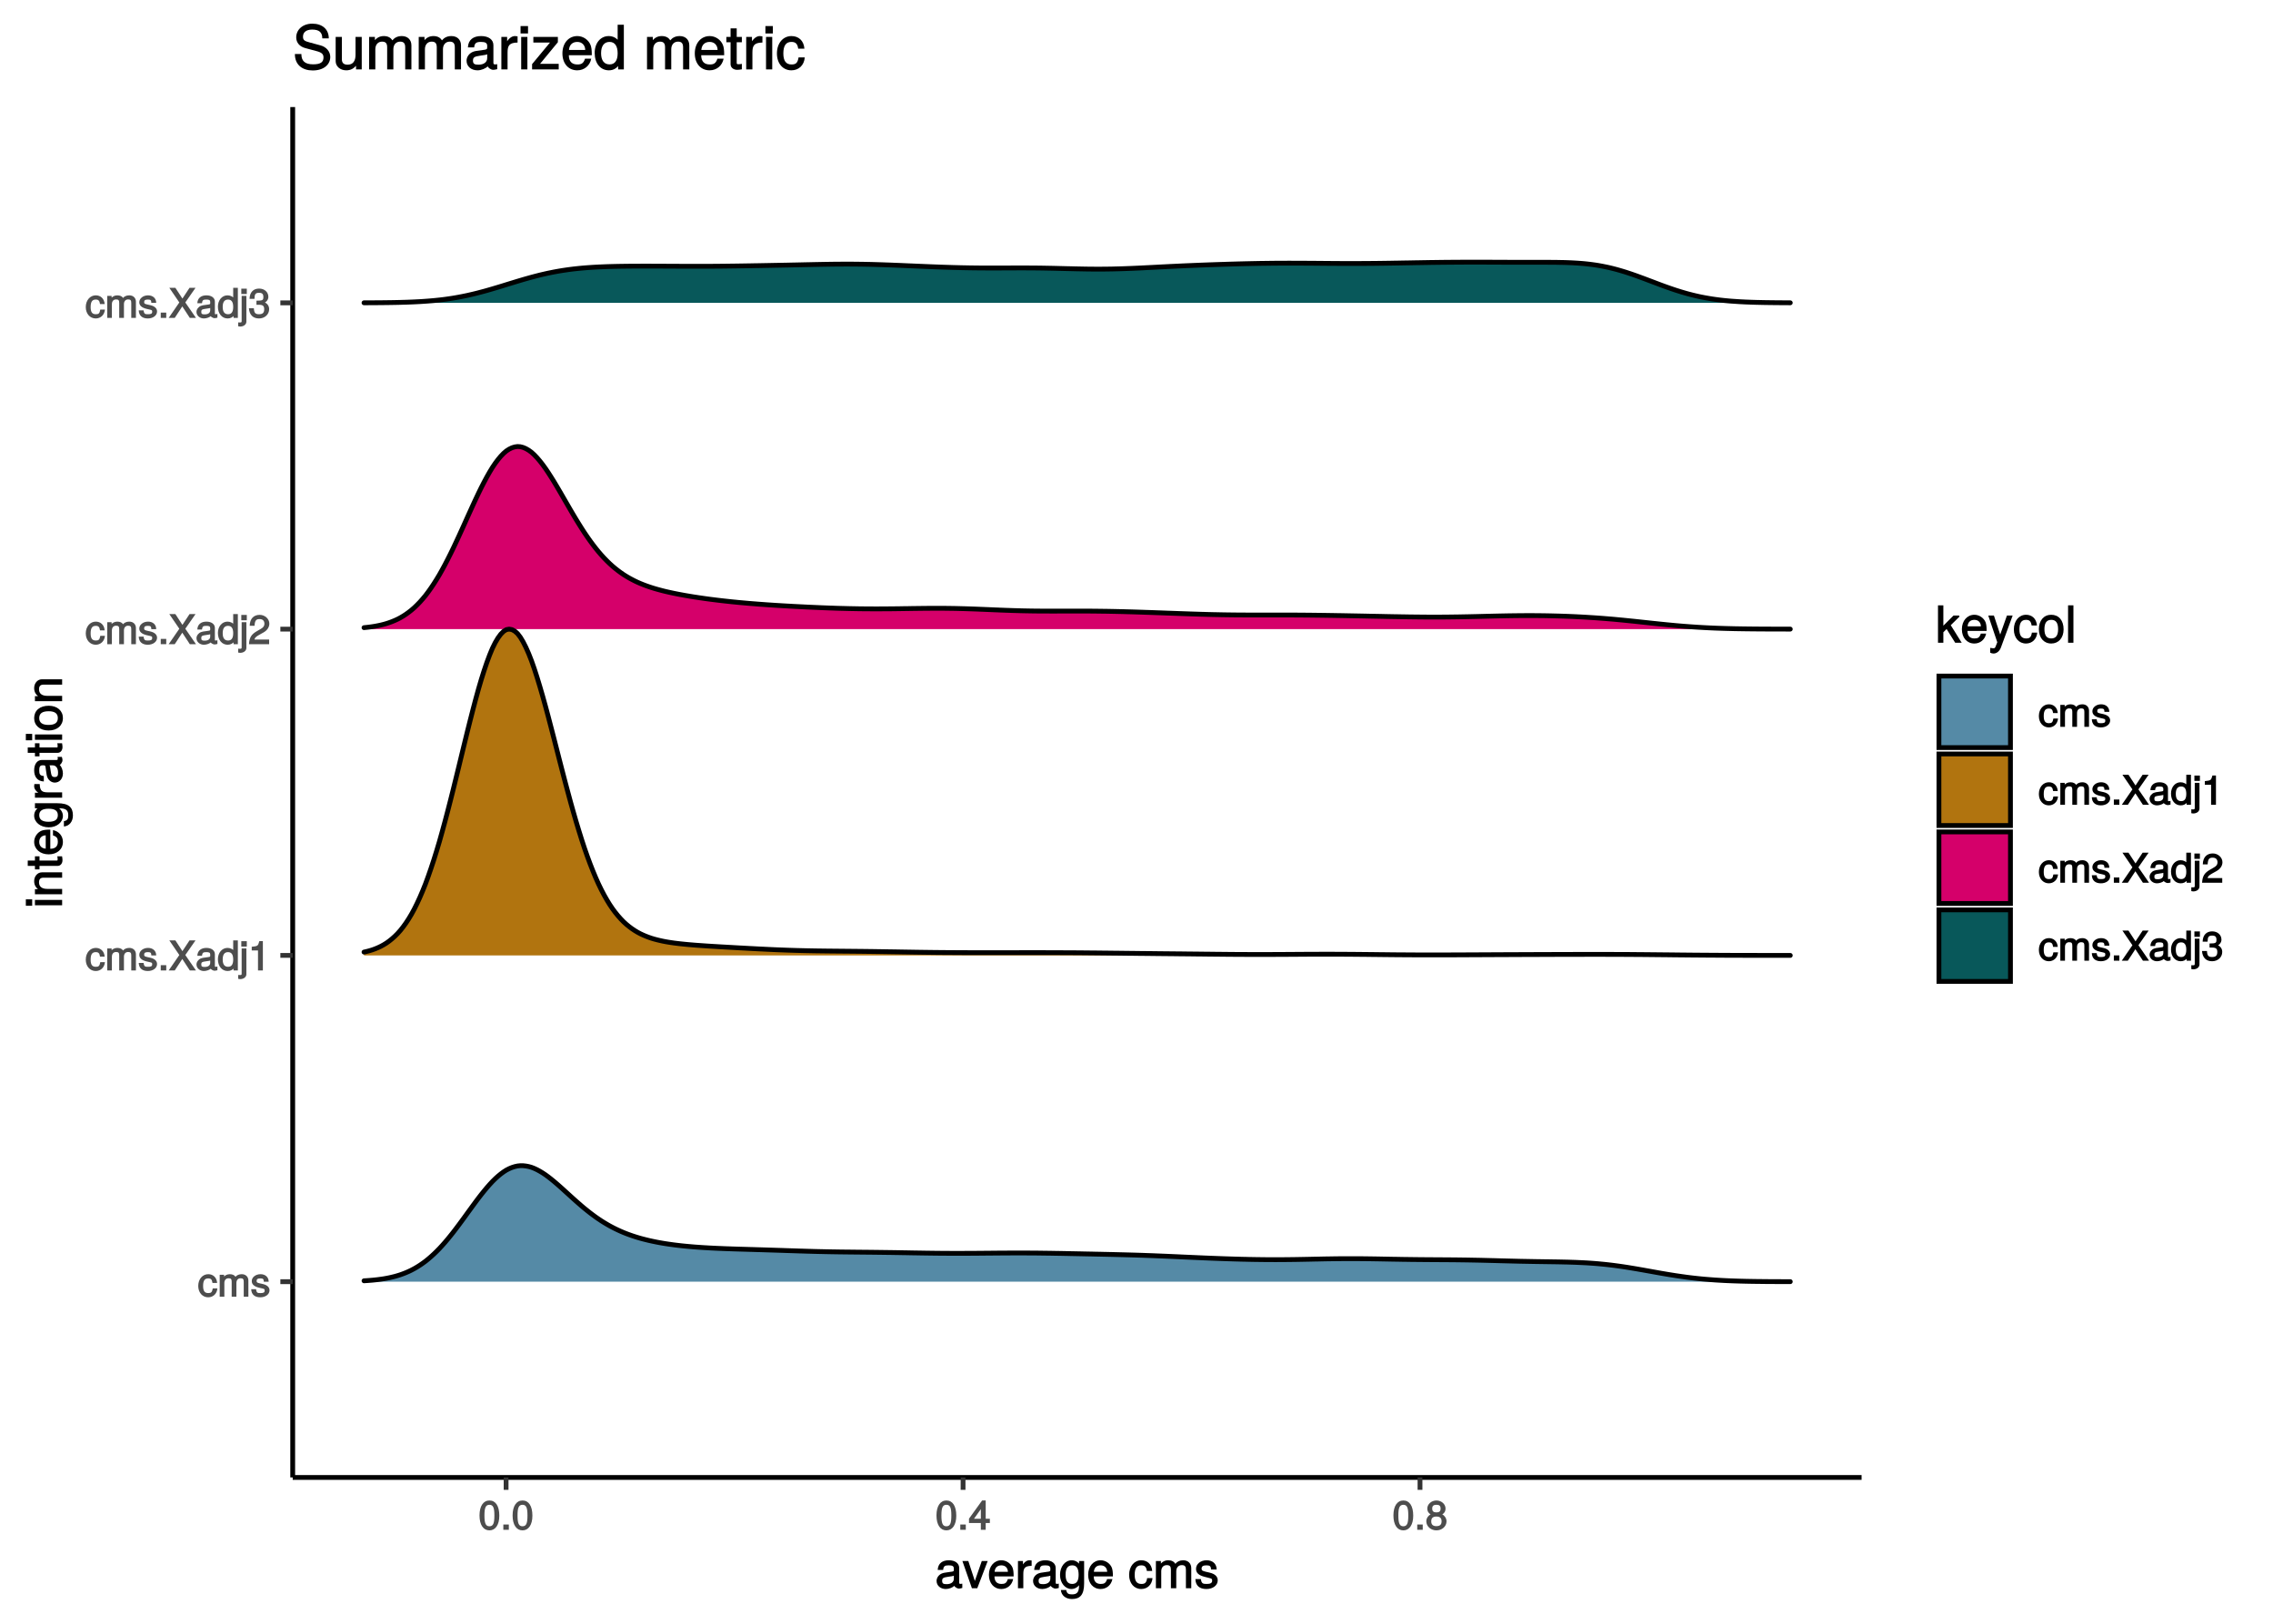 <?xml version="1.0" encoding="UTF-8"?>
<svg xmlns="http://www.w3.org/2000/svg" xmlns:xlink="http://www.w3.org/1999/xlink" width="504pt" height="360pt" viewBox="0 0 504 360" version="1.1">
<defs>
<g>
<symbol overflow="visible" id="glyph0-0">
<path style="stroke:none;" d=""/>
</symbol>
<symbol overflow="visible" id="glyph0-1">
<path style="stroke:none;" d="M 4.203 -1.844 L 3.328 -1.844 C 3.172 -0.969 2.953 -0.812 2.328 -0.812 C 1.516 -0.812 1.188 -1.297 1.188 -2.391 C 1.188 -3.547 1.516 -4.062 2.312 -4.062 C 2.922 -4.062 3.156 -3.828 3.266 -3.062 L 4.297 -3.062 C 4.203 -4.312 3.359 -5 2.328 -5 C 1.078 -5 0.109 -3.922 0.109 -2.391 C 0.109 -0.906 1.062 0.125 2.312 0.125 C 3.406 0.125 4.25 -0.656 4.359 -1.844 Z M 4.203 -1.844 "/>
</symbol>
<symbol overflow="visible" id="glyph0-2">
<path style="stroke:none;" d="M 6.828 -0.125 L 6.828 -3.594 C 6.828 -4.422 6.234 -5 5.359 -5 C 4.75 -5 4.266 -4.781 3.969 -4.422 C 3.781 -4.766 3.312 -5 2.703 -5 C 2.094 -5 1.578 -4.734 1.172 -4.188 L 1.438 -4.094 L 1.438 -4.875 L 0.469 -4.875 L 0.469 0 L 1.5 0 L 1.5 -3.031 C 1.5 -3.688 1.844 -4.094 2.438 -4.094 C 2.984 -4.094 3.125 -3.891 3.125 -3.312 L 3.125 0 L 4.172 0 L 4.172 -3.031 C 4.172 -3.688 4.516 -4.094 5.109 -4.094 C 5.641 -4.094 5.797 -3.891 5.797 -3.312 L 5.797 0 L 6.828 0 Z M 6.828 -0.125 "/>
</symbol>
<symbol overflow="visible" id="glyph0-3">
<path style="stroke:none;" d="M 4.188 -1.422 C 4.188 -2.109 3.656 -2.594 2.734 -2.812 L 2.031 -2.969 C 1.438 -3.109 1.328 -3.172 1.328 -3.5 C 1.328 -3.922 1.562 -4.062 2.156 -4.062 C 2.75 -4.062 2.906 -3.938 2.922 -3.328 L 4 -3.328 C 4 -4.359 3.25 -5 2.188 -5 C 1.109 -5 0.25 -4.312 0.25 -3.469 C 0.25 -2.75 0.781 -2.266 1.875 -2 L 2.562 -1.844 C 3.062 -1.719 3.109 -1.703 3.109 -1.359 C 3.109 -0.938 2.844 -0.812 2.203 -0.812 C 1.547 -0.812 1.312 -0.828 1.203 -1.672 L 0.125 -1.672 C 0.172 -0.469 0.938 0.125 2.141 0.125 C 3.297 0.125 4.188 -0.531 4.188 -1.422 Z M 4.188 -1.422 "/>
</symbol>
<symbol overflow="visible" id="glyph0-4">
<path style="stroke:none;" d="M 1.828 -0.125 L 1.828 -1.172 L 0.609 -1.172 L 0.609 0 L 1.828 0 Z M 1.828 -0.125 "/>
</symbol>
<symbol overflow="visible" id="glyph0-5">
<path style="stroke:none;" d="M 5.812 -0.234 L 3.609 -3.422 L 5.875 -6.672 L 4.547 -6.672 L 2.969 -4.281 L 1.406 -6.672 L 0.062 -6.672 L 2.281 -3.422 L -0.078 0 L 1.266 0 L 2.938 -2.547 L 4.609 0 L 5.969 0 Z M 5.812 -0.234 "/>
</symbol>
<symbol overflow="visible" id="glyph0-6">
<path style="stroke:none;" d="M 4.859 -0.156 L 4.859 -0.875 C 4.625 -0.812 4.594 -0.812 4.547 -0.812 C 4.297 -0.812 4.297 -0.812 4.297 -1.047 L 4.297 -3.609 C 4.297 -4.438 3.547 -5 2.422 -5 C 1.297 -5 0.453 -4.438 0.406 -3.25 L 1.438 -3.25 C 1.516 -3.938 1.703 -4.062 2.391 -4.062 C 3.047 -4.062 3.266 -3.953 3.266 -3.516 L 3.266 -3.312 C 3.266 -3.016 3.234 -3.016 2.656 -2.938 C 1.625 -2.812 1.453 -2.766 1.172 -2.656 C 0.641 -2.438 0.219 -1.891 0.219 -1.328 C 0.219 -0.5 0.953 0.125 1.875 0.125 C 2.469 0.125 3.156 -0.156 3.359 -0.375 C 3.375 -0.328 3.844 0.062 4.203 0.062 C 4.359 0.062 4.469 0.047 4.859 -0.047 Z M 3.266 -1.719 C 3.266 -1.062 2.75 -0.781 2.047 -0.781 C 1.469 -0.781 1.281 -0.844 1.281 -1.344 C 1.281 -1.828 1.453 -1.906 2.25 -2.016 C 3.016 -2.125 3.172 -2.156 3.266 -2.203 Z M 3.266 -1.719 "/>
</symbol>
<symbol overflow="visible" id="glyph0-7">
<path style="stroke:none;" d="M 4.5 -0.125 L 4.5 -6.672 L 3.469 -6.672 L 3.469 -4.156 L 3.734 -4.25 C 3.422 -4.719 2.828 -5 2.203 -5 C 1.016 -5 0.078 -3.953 0.078 -2.484 C 0.078 -0.922 1 0.125 2.234 0.125 C 2.875 0.125 3.406 -0.141 3.812 -0.719 L 3.547 -0.812 L 3.547 0 L 4.5 0 Z M 3.469 -2.422 C 3.469 -1.359 3.109 -0.812 2.344 -0.812 C 1.531 -0.812 1.141 -1.359 1.141 -2.438 C 1.141 -3.516 1.531 -4.062 2.328 -4.062 C 3.125 -4.062 3.469 -3.484 3.469 -2.422 Z M 3.469 -2.422 "/>
</symbol>
<symbol overflow="visible" id="glyph0-8">
<path style="stroke:none;" d="M 1.5 0.828 L 1.5 -4.875 L 0.453 -4.875 L 0.453 0.531 C 0.453 0.969 0.469 1.031 0.016 1.016 L -0.312 1 L -0.312 1.859 C -0.078 1.906 -0.031 1.922 0.094 1.922 C 0.922 1.922 1.5 1.453 1.5 0.828 Z M 1.594 -5.438 L 1.594 -6.484 L 0.375 -6.484 L 0.375 -5.297 L 1.594 -5.297 Z M 1.594 -5.438 "/>
</symbol>
<symbol overflow="visible" id="glyph0-9">
<path style="stroke:none;" d="M 3.203 -0.125 L 3.203 -6.5 L 2.422 -6.5 C 2.109 -5.406 2.094 -5.406 0.734 -5.25 L 0.734 -4.438 L 2.125 -4.438 L 2.125 0 L 3.203 0 Z M 3.203 -0.125 "/>
</symbol>
<symbol overflow="visible" id="glyph0-10">
<path style="stroke:none;" d="M 4.641 -4.547 C 4.641 -5.594 3.672 -6.5 2.5 -6.5 C 1.219 -6.5 0.328 -5.719 0.281 -4.078 L 1.359 -4.078 C 1.422 -5.25 1.703 -5.562 2.469 -5.562 C 3.172 -5.562 3.547 -5.188 3.547 -4.516 C 3.547 -4.031 3.297 -3.703 2.75 -3.391 L 1.938 -2.922 C 0.641 -2.188 0.219 -1.5 0.125 0 L 4.594 0 L 4.594 -1.031 L 1.344 -1.031 C 1.406 -1.406 1.641 -1.641 2.406 -2.078 L 3.281 -2.562 C 4.156 -3.031 4.641 -3.781 4.641 -4.547 Z M 4.641 -4.547 "/>
</symbol>
<symbol overflow="visible" id="glyph0-11">
<path style="stroke:none;" d="M 4.594 -1.938 C 4.594 -2.703 4.141 -3.266 3.391 -3.531 L 3.391 -3.266 C 3.969 -3.5 4.422 -4.031 4.422 -4.656 C 4.422 -5.734 3.547 -6.5 2.359 -6.5 C 1.109 -6.5 0.281 -5.688 0.25 -4.219 L 1.344 -4.219 C 1.359 -5.281 1.578 -5.562 2.375 -5.562 C 3.062 -5.562 3.312 -5.281 3.312 -4.625 C 3.312 -3.953 3.188 -3.812 1.781 -3.812 L 1.781 -2.906 L 2.359 -2.906 C 3.219 -2.906 3.5 -2.625 3.5 -1.938 C 3.5 -1.156 3.172 -0.812 2.359 -0.812 C 1.516 -0.812 1.266 -1.109 1.203 -2.141 L 0.109 -2.141 C 0.219 -0.625 1.062 0.125 2.344 0.125 C 3.625 0.125 4.594 -0.766 4.594 -1.938 Z M 4.594 -1.938 "/>
</symbol>
<symbol overflow="visible" id="glyph0-12">
<path style="stroke:none;" d="M 4.609 -3.125 C 4.609 -5.297 3.781 -6.5 2.422 -6.5 C 1.078 -6.5 0.219 -5.281 0.219 -3.188 C 0.219 -1.078 1.078 0.125 2.422 0.125 C 3.734 0.125 4.609 -1.078 4.609 -3.125 Z M 3.516 -3.203 C 3.516 -1.438 3.266 -0.781 2.406 -0.781 C 1.578 -0.781 1.312 -1.469 1.312 -3.172 C 1.312 -4.875 1.578 -5.547 2.422 -5.547 C 3.25 -5.547 3.516 -4.875 3.516 -3.203 Z M 3.516 -3.203 "/>
</symbol>
<symbol overflow="visible" id="glyph0-13">
<path style="stroke:none;" d="M 4.719 -1.625 L 4.719 -2.453 L 3.797 -2.453 L 3.797 -6.5 L 3 -6.5 L 0.094 -2.469 L 0.094 -1.5 L 2.719 -1.5 L 2.719 0 L 3.797 0 L 3.797 -1.5 L 4.719 -1.5 Z M 2.875 -2.453 L 1.203 -2.453 L 2.984 -4.953 L 2.719 -5.047 L 2.719 -2.453 Z M 2.875 -2.453 "/>
</symbol>
<symbol overflow="visible" id="glyph0-14">
<path style="stroke:none;" d="M 4.656 -1.891 C 4.656 -2.594 4.156 -3.203 3.719 -3.422 C 4.188 -3.703 4.438 -4.109 4.438 -4.703 C 4.438 -5.688 3.531 -6.5 2.422 -6.5 C 1.312 -6.5 0.391 -5.688 0.391 -4.703 C 0.391 -4.125 0.641 -3.719 1.125 -3.422 C 0.672 -3.203 0.172 -2.594 0.172 -1.906 C 0.172 -0.75 1.188 0.125 2.422 0.125 C 3.656 0.125 4.656 -0.75 4.656 -1.891 Z M 3.344 -4.688 C 3.344 -4.109 3.062 -3.859 2.422 -3.859 C 1.766 -3.859 1.484 -4.109 1.484 -4.703 C 1.484 -5.297 1.766 -5.547 2.422 -5.547 C 3.078 -5.547 3.344 -5.297 3.344 -4.688 Z M 3.562 -1.875 C 3.562 -1.141 3.188 -0.812 2.406 -0.812 C 1.641 -0.812 1.266 -1.156 1.266 -1.875 C 1.266 -2.609 1.641 -2.938 2.422 -2.938 C 3.188 -2.938 3.562 -2.609 3.562 -1.875 Z M 3.562 -1.875 "/>
</symbol>
<symbol overflow="visible" id="glyph1-0">
<path style="stroke:none;" d=""/>
</symbol>
<symbol overflow="visible" id="glyph1-1">
<path style="stroke:none;" d="M 6.016 -0.156 L 6.016 -1.016 C 5.781 -0.969 5.734 -0.969 5.688 -0.969 C 5.375 -0.969 5.328 -0.984 5.328 -1.281 L 5.328 -4.484 C 5.328 -5.516 4.438 -6.203 3.031 -6.203 C 1.625 -6.203 0.625 -5.516 0.562 -4.062 L 1.766 -4.062 C 1.844 -4.891 2.141 -5.078 2.984 -5.078 C 3.812 -5.078 4.141 -4.906 4.141 -4.359 L 4.141 -4.109 C 4.141 -3.734 4.047 -3.703 3.328 -3.625 C 2.031 -3.453 1.828 -3.406 1.469 -3.266 C 0.797 -2.984 0.312 -2.328 0.312 -1.625 C 0.312 -0.578 1.188 0.172 2.359 0.172 C 3.094 0.172 3.891 -0.172 4.234 -0.531 C 4.266 -0.375 4.812 0.078 5.266 0.078 C 5.438 0.078 5.594 0.062 6.016 -0.062 Z M 4.141 -2.125 C 4.141 -1.297 3.438 -0.906 2.547 -0.906 C 1.844 -0.906 1.547 -1.016 1.547 -1.656 C 1.547 -2.25 1.828 -2.391 2.812 -2.531 C 3.766 -2.656 3.969 -2.703 4.141 -2.781 Z M 4.141 -2.125 "/>
</symbol>
<symbol overflow="visible" id="glyph1-2">
<path style="stroke:none;" d="M 5.344 -6.031 L 4.219 -6.031 L 2.547 -1.219 L 2.812 -1.219 L 1.234 -6.031 L -0.078 -6.031 L 2.031 0 L 3.219 0 L 5.531 -6.031 Z M 5.344 -6.031 "/>
</symbol>
<symbol overflow="visible" id="glyph1-3">
<path style="stroke:none;" d="M 5.781 -2.75 C 5.781 -3.594 5.703 -4.109 5.547 -4.547 C 5.172 -5.484 4.156 -6.203 3.078 -6.203 C 1.469 -6.203 0.297 -4.875 0.297 -2.984 C 0.297 -1.094 1.438 0.172 3.062 0.172 C 4.375 0.172 5.422 -0.719 5.672 -2.031 L 4.5 -2.031 C 4.203 -1.125 3.828 -0.953 3.094 -0.953 C 2.141 -0.953 1.547 -1.438 1.531 -2.625 L 5.781 -2.625 Z M 4.75 -3.469 C 4.75 -3.469 4.562 -3.625 4.578 -3.641 L 1.562 -3.641 C 1.625 -4.516 2.141 -5.078 3.062 -5.078 C 3.969 -5.078 4.516 -4.469 4.516 -3.562 Z M 4.75 -3.469 "/>
</symbol>
<symbol overflow="visible" id="glyph1-4">
<path style="stroke:none;" d="M 3.656 -5.094 L 3.656 -6.156 C 3.375 -6.188 3.297 -6.203 3.172 -6.203 C 2.578 -6.203 2.031 -5.812 1.5 -4.953 L 1.734 -4.844 L 1.734 -6.031 L 0.625 -6.031 L 0.625 0 L 1.812 0 L 1.812 -3.125 C 1.812 -4.422 2.109 -4.938 3.656 -4.969 Z M 3.656 -5.094 "/>
</symbol>
<symbol overflow="visible" id="glyph1-5">
<path style="stroke:none;" d="M 5.516 -1.078 L 5.516 -6.031 L 4.391 -6.031 L 4.391 -5.062 L 4.625 -5.156 C 4.156 -5.844 3.516 -6.203 2.766 -6.203 C 1.312 -6.203 0.172 -4.828 0.172 -2.953 C 0.172 -1.141 1.344 0.172 2.688 0.172 C 3.422 0.172 4.016 -0.172 4.625 -0.906 L 4.391 -1 L 4.391 -0.609 C 4.391 0.906 3.906 1.359 2.844 1.359 C 2.109 1.359 1.688 1.234 1.547 0.391 L 0.359 0.391 C 0.469 1.609 1.453 2.391 2.812 2.391 C 4.609 2.391 5.516 1.469 5.516 -1.078 Z M 4.297 -2.984 C 4.297 -1.609 3.844 -0.953 2.875 -0.953 C 1.875 -0.953 1.406 -1.609 1.406 -3.016 C 1.406 -4.406 1.891 -5.078 2.875 -5.078 C 3.859 -5.078 4.297 -4.375 4.297 -2.984 Z M 4.297 -2.984 "/>
</symbol>
<symbol overflow="visible" id="glyph1-6">
<path style="stroke:none;" d=""/>
</symbol>
<symbol overflow="visible" id="glyph1-7">
<path style="stroke:none;" d="M 5.25 -2.25 L 4.203 -2.25 C 4.031 -1.188 3.703 -0.953 2.922 -0.953 C 1.906 -0.953 1.438 -1.594 1.438 -2.953 C 1.438 -4.406 1.891 -5.078 2.891 -5.078 C 3.656 -5.078 4 -4.766 4.141 -3.828 L 5.328 -3.828 C 5.203 -5.375 4.188 -6.203 2.906 -6.203 C 1.359 -6.203 0.203 -4.875 0.203 -2.953 C 0.203 -1.094 1.328 0.172 2.891 0.172 C 4.266 0.172 5.266 -0.797 5.391 -2.25 Z M 5.25 -2.25 "/>
</symbol>
<symbol overflow="visible" id="glyph1-8">
<path style="stroke:none;" d="M 8.484 -0.125 L 8.484 -4.453 C 8.484 -5.484 7.781 -6.203 6.703 -6.203 C 5.938 -6.203 5.375 -5.922 4.953 -5.406 C 4.688 -5.891 4.141 -6.203 3.391 -6.203 C 2.625 -6.203 2.016 -5.875 1.516 -5.188 L 1.75 -5.078 L 1.75 -6.031 L 0.641 -6.031 L 0.641 0 L 1.828 0 L 1.828 -3.75 C 1.828 -4.594 2.297 -5.125 3.047 -5.125 C 3.734 -5.125 3.969 -4.844 3.969 -4.109 L 3.969 0 L 5.156 0 L 5.156 -3.75 C 5.156 -4.594 5.641 -5.125 6.391 -5.125 C 7.062 -5.125 7.297 -4.828 7.297 -4.109 L 7.297 0 L 8.484 0 Z M 8.484 -0.125 "/>
</symbol>
<symbol overflow="visible" id="glyph1-9">
<path style="stroke:none;" d="M 5.188 -1.75 C 5.188 -2.609 4.562 -3.172 3.422 -3.453 L 2.547 -3.656 C 1.797 -3.844 1.609 -3.938 1.609 -4.344 C 1.609 -4.875 1.953 -5.078 2.688 -5.078 C 3.438 -5.078 3.688 -4.891 3.703 -4.156 L 4.953 -4.156 C 4.938 -5.422 4.062 -6.203 2.734 -6.203 C 1.391 -6.203 0.375 -5.375 0.375 -4.297 C 0.375 -3.406 0.984 -2.844 2.344 -2.516 L 3.203 -2.297 C 3.844 -2.141 3.953 -2.094 3.953 -1.672 C 3.953 -1.141 3.547 -0.953 2.75 -0.953 C 1.922 -0.953 1.594 -1.016 1.453 -2.031 L 0.234 -2.031 C 0.281 -0.562 1.172 0.172 2.672 0.172 C 4.125 0.172 5.188 -0.641 5.188 -1.75 Z M 5.188 -1.75 "/>
</symbol>
<symbol overflow="visible" id="glyph1-10">
<path style="stroke:none;" d="M 5.609 -0.234 L 3.328 -3.891 L 5.266 -5.797 L 5.172 -6.031 L 3.938 -6.031 L 1.453 -3.547 L 1.688 -3.453 L 1.688 -8.297 L 0.5 -8.297 L 0.5 0 L 1.688 0 L 1.688 -2.328 L 2.406 -3.047 L 4.312 0 L 5.766 0 Z M 5.609 -0.234 "/>
</symbol>
<symbol overflow="visible" id="glyph1-11">
<path style="stroke:none;" d="M 5.266 -6.031 L 4.172 -6.031 L 2.531 -1.406 L 2.812 -1.406 L 1.281 -6.031 L 0.031 -6.031 L 2.031 -0.109 L 1.672 0.797 C 1.516 1.203 1.469 1.219 1.078 1.219 C 0.953 1.219 0.797 1.203 0.453 1.141 L 0.453 2.203 C 0.688 2.328 0.969 2.391 1.203 2.391 C 1.859 2.391 2.516 1.906 2.828 1.078 L 5.438 -6.031 Z M 5.266 -6.031 "/>
</symbol>
<symbol overflow="visible" id="glyph1-12">
<path style="stroke:none;" d="M 5.734 -2.969 C 5.734 -4.969 4.656 -6.203 2.984 -6.203 C 1.375 -6.203 0.25 -4.953 0.25 -3.016 C 0.25 -1.078 1.359 0.172 3 0.172 C 4.625 0.172 5.734 -1.078 5.734 -2.969 Z M 4.516 -2.984 C 4.516 -1.625 4.016 -0.953 3 -0.953 C 1.984 -0.953 1.484 -1.609 1.484 -3.016 C 1.484 -4.406 1.984 -5.078 3 -5.078 C 4.031 -5.078 4.516 -4.406 4.516 -2.984 Z M 4.516 -2.984 "/>
</symbol>
<symbol overflow="visible" id="glyph1-13">
<path style="stroke:none;" d="M 1.797 -0.125 L 1.797 -8.297 L 0.609 -8.297 L 0.609 0 L 1.797 0 Z M 1.797 -0.125 "/>
</symbol>
<symbol overflow="visible" id="glyph2-0">
<path style="stroke:none;" d=""/>
</symbol>
<symbol overflow="visible" id="glyph2-1">
<path style="stroke:none;" d="M -0.125 -1.812 L -6.031 -1.812 L -6.031 -0.625 L 0 -0.625 L 0 -1.812 Z M -6.766 -1.938 L -8.047 -1.938 L -8.047 -0.516 L -6.641 -0.516 L -6.641 -1.938 Z M -6.766 -1.938 "/>
</symbol>
<symbol overflow="visible" id="glyph2-2">
<path style="stroke:none;" d="M -0.125 -5.484 L -4.484 -5.484 C -5.438 -5.484 -6.203 -4.641 -6.203 -3.531 C -6.203 -2.672 -5.828 -2.031 -5.031 -1.516 L -4.922 -1.75 L -6.031 -1.75 L -6.031 -0.625 L 0 -0.625 L 0 -1.812 L -3.312 -1.812 C -4.484 -1.812 -5.125 -2.328 -5.125 -3.25 C -5.125 -3.984 -4.812 -4.297 -4.125 -4.297 L 0 -4.297 L 0 -5.484 Z M -0.125 -5.484 "/>
</symbol>
<symbol overflow="visible" id="glyph2-3">
<path style="stroke:none;" d="M -0.125 -2.922 L -1.078 -2.922 C -1.016 -2.672 -1 -2.531 -1 -2.359 C -1 -1.953 -0.969 -1.984 -1.375 -1.984 L -5.016 -1.984 L -5.016 -2.922 L -6.031 -2.922 L -6.031 -1.984 L -7.625 -1.984 L -7.625 -0.797 L -6.031 -0.797 L -6.031 -0.016 L -5.016 -0.016 L -5.016 -0.797 L -0.969 -0.797 C -0.391 -0.797 0.078 -1.328 0.078 -2.047 C 0.078 -2.266 0.062 -2.484 -0.016 -2.922 Z M -0.125 -2.922 "/>
</symbol>
<symbol overflow="visible" id="glyph2-4">
<path style="stroke:none;" d="M -2.75 -5.781 C -3.594 -5.781 -4.109 -5.703 -4.547 -5.547 C -5.484 -5.172 -6.203 -4.156 -6.203 -3.078 C -6.203 -1.469 -4.875 -0.297 -2.984 -0.297 C -1.094 -0.297 0.172 -1.438 0.172 -3.062 C 0.172 -4.375 -0.719 -5.422 -2.031 -5.672 L -2.031 -4.5 C -1.125 -4.203 -0.953 -3.828 -0.953 -3.094 C -0.953 -2.141 -1.438 -1.547 -2.625 -1.531 L -2.625 -5.781 Z M -3.469 -4.75 C -3.469 -4.75 -3.625 -4.562 -3.641 -4.578 L -3.641 -1.562 C -4.516 -1.625 -5.078 -2.141 -5.078 -3.062 C -5.078 -3.969 -4.469 -4.516 -3.562 -4.516 Z M -3.469 -4.75 "/>
</symbol>
<symbol overflow="visible" id="glyph2-5">
<path style="stroke:none;" d="M -1.078 -5.516 L -6.031 -5.516 L -6.031 -4.391 L -5.062 -4.391 L -5.156 -4.625 C -5.844 -4.156 -6.203 -3.516 -6.203 -2.766 C -6.203 -1.312 -4.828 -0.172 -2.953 -0.172 C -1.141 -0.172 0.172 -1.344 0.172 -2.688 C 0.172 -3.422 -0.172 -4.016 -0.906 -4.625 L -1 -4.391 L -0.609 -4.391 C 0.906 -4.391 1.359 -3.906 1.359 -2.844 C 1.359 -2.109 1.234 -1.688 0.391 -1.547 L 0.391 -0.359 C 1.609 -0.469 2.391 -1.453 2.391 -2.812 C 2.391 -4.609 1.469 -5.516 -1.078 -5.516 Z M -2.984 -4.297 C -1.609 -4.297 -0.953 -3.844 -0.953 -2.875 C -0.953 -1.875 -1.609 -1.406 -3.016 -1.406 C -4.406 -1.406 -5.078 -1.891 -5.078 -2.875 C -5.078 -3.859 -4.375 -4.297 -2.984 -4.297 Z M -2.984 -4.297 "/>
</symbol>
<symbol overflow="visible" id="glyph2-6">
<path style="stroke:none;" d="M -5.094 -3.656 L -6.156 -3.656 C -6.188 -3.375 -6.203 -3.297 -6.203 -3.172 C -6.203 -2.578 -5.812 -2.031 -4.953 -1.5 L -4.844 -1.734 L -6.031 -1.734 L -6.031 -0.625 L 0 -0.625 L 0 -1.812 L -3.125 -1.812 C -4.422 -1.812 -4.938 -2.109 -4.969 -3.656 Z M -5.094 -3.656 "/>
</symbol>
<symbol overflow="visible" id="glyph2-7">
<path style="stroke:none;" d="M -0.156 -6.016 L -1.016 -6.016 C -0.969 -5.781 -0.969 -5.734 -0.969 -5.688 C -0.969 -5.375 -0.984 -5.328 -1.281 -5.328 L -4.484 -5.328 C -5.516 -5.328 -6.203 -4.438 -6.203 -3.031 C -6.203 -1.625 -5.516 -0.625 -4.062 -0.562 L -4.062 -1.766 C -4.891 -1.844 -5.078 -2.141 -5.078 -2.984 C -5.078 -3.812 -4.906 -4.141 -4.359 -4.141 L -4.109 -4.141 C -3.734 -4.141 -3.703 -4.047 -3.625 -3.328 C -3.453 -2.031 -3.406 -1.828 -3.266 -1.469 C -2.984 -0.797 -2.328 -0.312 -1.625 -0.312 C -0.578 -0.312 0.172 -1.188 0.172 -2.359 C 0.172 -3.094 -0.172 -3.891 -0.531 -4.234 C -0.375 -4.266 0.078 -4.812 0.078 -5.266 C 0.078 -5.438 0.062 -5.594 -0.062 -6.016 Z M -2.125 -4.141 C -1.297 -4.141 -0.906 -3.438 -0.906 -2.547 C -0.906 -1.844 -1.016 -1.547 -1.656 -1.547 C -2.25 -1.547 -2.391 -1.828 -2.531 -2.812 C -2.656 -3.766 -2.703 -3.969 -2.781 -4.141 Z M -2.125 -4.141 "/>
</symbol>
<symbol overflow="visible" id="glyph2-8">
<path style="stroke:none;" d="M -2.969 -5.734 C -4.969 -5.734 -6.203 -4.656 -6.203 -2.984 C -6.203 -1.375 -4.953 -0.25 -3.016 -0.25 C -1.078 -0.25 0.172 -1.359 0.172 -3 C 0.172 -4.625 -1.078 -5.734 -2.969 -5.734 Z M -2.984 -4.516 C -1.625 -4.516 -0.953 -4.016 -0.953 -3 C -0.953 -1.984 -1.609 -1.484 -3.016 -1.484 C -4.406 -1.484 -5.078 -1.984 -5.078 -3 C -5.078 -4.031 -4.406 -4.516 -2.984 -4.516 Z M -2.984 -4.516 "/>
</symbol>
<symbol overflow="visible" id="glyph3-0">
<path style="stroke:none;" d=""/>
</symbol>
<symbol overflow="visible" id="glyph3-1">
<path style="stroke:none;" d="M 8.328 -2.766 C 8.328 -3.969 7.453 -4.984 6.156 -5.328 L 3.734 -5.984 C 2.578 -6.281 2.281 -6.516 2.281 -7.266 C 2.281 -8.234 3.016 -8.828 4.297 -8.828 C 5.828 -8.828 6.562 -8.266 6.562 -6.875 L 8 -6.875 C 8 -8.906 6.562 -10.141 4.344 -10.141 C 2.234 -10.141 0.781 -8.828 0.781 -7.094 C 0.781 -5.922 1.547 -5.047 2.812 -4.719 L 5.203 -4.078 C 6.422 -3.766 6.828 -3.406 6.828 -2.656 C 6.828 -1.594 6.172 -1.125 4.516 -1.125 C 2.688 -1.125 1.922 -1.891 1.922 -3.406 L 0.484 -3.406 C 0.484 -0.984 2.172 0.234 4.438 0.234 C 6.875 0.234 8.328 -1.062 8.328 -2.766 Z M 8.328 -2.766 "/>
</symbol>
<symbol overflow="visible" id="glyph3-2">
<path style="stroke:none;" d="M 6.5 -0.125 L 6.5 -7.203 L 5.125 -7.203 L 5.125 -3.234 C 5.125 -1.828 4.531 -1.047 3.375 -1.047 C 2.516 -1.047 2.094 -1.422 2.094 -2.25 L 2.094 -7.203 L 0.719 -7.203 L 0.719 -1.828 C 0.719 -0.672 1.719 0.203 3.062 0.203 C 4.078 0.203 4.812 -0.203 5.469 -1.109 L 5.234 -1.203 L 5.234 0 L 6.5 0 Z M 6.5 -0.125 "/>
</symbol>
<symbol overflow="visible" id="glyph3-3">
<path style="stroke:none;" d="M 10.172 -0.125 L 10.172 -5.328 C 10.172 -6.562 9.344 -7.391 8.047 -7.391 C 7.125 -7.391 6.469 -7.062 5.938 -6.438 C 5.609 -7.031 4.969 -7.391 4.062 -7.391 C 3.141 -7.391 2.422 -7 1.828 -6.172 L 2.078 -6.078 L 2.078 -7.203 L 0.797 -7.203 L 0.797 0 L 2.172 0 L 2.172 -4.469 C 2.172 -5.484 2.766 -6.156 3.656 -6.156 C 4.469 -6.156 4.797 -5.781 4.797 -4.891 L 4.797 0 L 6.172 0 L 6.172 -4.469 C 6.172 -5.484 6.766 -6.156 7.672 -6.156 C 8.469 -6.156 8.797 -5.766 8.797 -4.891 L 8.797 0 L 10.172 0 Z M 10.172 -0.125 "/>
</symbol>
<symbol overflow="visible" id="glyph3-4">
<path style="stroke:none;" d="M 7.203 -0.156 L 7.203 -1.156 C 6.938 -1.109 6.891 -1.109 6.828 -1.109 C 6.438 -1.109 6.359 -1.156 6.359 -1.5 L 6.359 -5.359 C 6.359 -6.594 5.328 -7.391 3.625 -7.391 C 1.953 -7.391 0.781 -6.609 0.703 -4.875 L 2.094 -4.875 C 2.188 -5.844 2.562 -6.094 3.594 -6.094 C 4.578 -6.094 4.984 -5.859 4.984 -5.203 L 4.984 -4.906 C 4.984 -4.453 4.859 -4.391 3.984 -4.297 C 2.422 -4.094 2.188 -4.047 1.766 -3.875 C 0.969 -3.531 0.406 -2.766 0.406 -1.922 C 0.406 -0.672 1.422 0.203 2.828 0.203 C 3.703 0.203 4.656 -0.219 5.094 -0.672 C 5.156 -0.422 5.766 0.094 6.312 0.094 C 6.531 0.094 6.703 0.062 7.203 -0.047 Z M 4.984 -2.516 C 4.984 -1.531 4.125 -1.047 3.062 -1.047 C 2.203 -1.047 1.828 -1.203 1.828 -1.953 C 1.828 -2.688 2.188 -2.859 3.359 -3.031 C 4.531 -3.188 4.766 -3.25 4.984 -3.359 Z M 4.984 -2.516 "/>
</symbol>
<symbol overflow="visible" id="glyph3-5">
<path style="stroke:none;" d="M 4.375 -6.094 L 4.375 -7.328 C 4.047 -7.375 3.969 -7.391 3.812 -7.391 C 3.109 -7.391 2.453 -6.922 1.828 -5.891 L 2.062 -5.797 L 2.062 -7.203 L 0.781 -7.203 L 0.781 0 L 2.156 0 L 2.156 -3.719 C 2.156 -5.281 2.531 -5.922 4.375 -5.953 Z M 4.375 -6.094 "/>
</symbol>
<symbol overflow="visible" id="glyph3-6">
<path style="stroke:none;" d="M 2.156 -0.125 L 2.156 -7.203 L 0.781 -7.203 L 0.781 0 L 2.156 0 Z M 2.297 -8.094 L 2.297 -9.609 L 0.641 -9.609 L 0.641 -7.969 L 2.297 -7.969 Z M 2.297 -8.094 "/>
</symbol>
<symbol overflow="visible" id="glyph3-7">
<path style="stroke:none;" d="M 6.172 -0.125 L 6.172 -1.234 L 2.031 -1.234 L 5.984 -6.031 L 5.984 -7.203 L 0.547 -7.203 L 0.547 -5.953 L 4.234 -5.953 L 0.266 -1.172 L 0.266 0 L 6.172 0 Z M 6.172 -0.125 "/>
</symbol>
<symbol overflow="visible" id="glyph3-8">
<path style="stroke:none;" d="M 6.906 -3.281 C 6.906 -4.281 6.828 -4.906 6.625 -5.422 C 6.172 -6.562 4.984 -7.391 3.703 -7.391 C 1.766 -7.391 0.391 -5.828 0.391 -3.547 C 0.391 -1.281 1.734 0.203 3.672 0.203 C 5.25 0.203 6.484 -0.828 6.781 -2.375 L 5.406 -2.375 C 5.062 -1.328 4.594 -1.094 3.703 -1.094 C 2.562 -1.094 1.828 -1.688 1.812 -3.141 L 6.906 -3.141 Z M 5.688 -4.156 C 5.688 -4.156 5.5 -4.297 5.5 -4.312 L 1.844 -4.312 C 1.922 -5.406 2.578 -6.094 3.688 -6.094 C 4.766 -6.094 5.453 -5.328 5.453 -4.25 Z M 5.688 -4.156 "/>
</symbol>
<symbol overflow="visible" id="glyph3-9">
<path style="stroke:none;" d="M 6.672 -0.125 L 6.672 -9.906 L 5.297 -9.906 L 5.297 -6.172 L 5.531 -6.266 C 5.062 -6.969 4.234 -7.391 3.312 -7.391 C 1.516 -7.391 0.203 -5.859 0.203 -3.656 C 0.203 -1.328 1.484 0.203 3.359 0.203 C 4.297 0.203 5.062 -0.203 5.656 -1.062 L 5.406 -1.156 L 5.406 0 L 6.672 0 Z M 5.297 -3.562 C 5.297 -1.969 4.672 -1.109 3.516 -1.109 C 2.297 -1.109 1.625 -1.984 1.625 -3.594 C 1.625 -5.203 2.297 -6.094 3.5 -6.094 C 4.688 -6.094 5.297 -5.156 5.297 -3.562 Z M 5.297 -3.562 "/>
</symbol>
<symbol overflow="visible" id="glyph3-10">
<path style="stroke:none;" d=""/>
</symbol>
<symbol overflow="visible" id="glyph3-11">
<path style="stroke:none;" d="M 3.484 -0.125 L 3.484 -1.234 C 3.203 -1.156 3.031 -1.156 2.828 -1.156 C 2.344 -1.156 2.344 -1.141 2.344 -1.625 L 2.344 -6.016 L 3.484 -6.016 L 3.484 -7.203 L 2.344 -7.203 L 2.344 -9.094 L 0.984 -9.094 L 0.984 -7.203 L 0.047 -7.203 L 0.047 -6.016 L 0.984 -6.016 L 0.984 -1.141 C 0.984 -0.438 1.594 0.094 2.453 0.094 C 2.719 0.094 2.984 0.062 3.484 -0.016 Z M 3.484 -0.125 "/>
</symbol>
<symbol overflow="visible" id="glyph3-12">
<path style="stroke:none;" d="M 6.297 -2.656 L 5.062 -2.656 C 4.859 -1.406 4.438 -1.094 3.5 -1.094 C 2.281 -1.094 1.688 -1.891 1.688 -3.531 C 1.688 -5.25 2.266 -6.094 3.469 -6.094 C 4.391 -6.094 4.828 -5.688 4.984 -4.594 L 6.359 -4.594 C 6.219 -6.422 5.031 -7.391 3.484 -7.391 C 1.625 -7.391 0.266 -5.828 0.266 -3.531 C 0.266 -1.297 1.594 0.203 3.469 0.203 C 5.125 0.203 6.297 -0.922 6.438 -2.656 Z M 6.297 -2.656 "/>
</symbol>
</g>
<clipPath id="clip1">
  <path d="M 64.902 23.738 L 412.777 23.738 L 412.777 327.566 L 64.902 327.566 Z M 64.902 23.738 "/>
</clipPath>
</defs>
<g id="surface371">
<rect x="0" y="0" width="504" height="360" style="fill:rgb(100%,100%,100%);fill-opacity:1;stroke:none;"/>
<rect x="0" y="0" width="504" height="360" style="fill:rgb(100%,100%,100%);fill-opacity:1;stroke:none;"/>
<path style="fill:none;stroke-width:1.067;stroke-linecap:round;stroke-linejoin:round;stroke:rgb(100%,100%,100%);stroke-opacity:1;stroke-miterlimit:10;" d="M 0 360 L 504 360 L 504 0 L 0 0 Z M 0 360 "/>
<g clip-path="url(#clip1)" clip-rule="nonzero">
<path style=" stroke:none;fill-rule:nonzero;fill:rgb(100%,100%,100%);fill-opacity:1;" d="M 64.902 327.566 L 412.777 327.566 L 412.777 23.738 L 64.902 23.738 Z M 64.902 327.566 "/>
</g>
<path style=" stroke:none;fill-rule:nonzero;fill:rgb(3.137%,34.51%,35.294%);fill-opacity:1;" d="M 80.715 67.133 L 81.332 67.133 L 81.953 67.129 L 82.57 67.125 L 83.191 67.121 L 83.809 67.117 L 84.43 67.113 L 85.664 67.098 L 86.285 67.09 L 86.902 67.082 L 87.523 67.07 L 88.141 67.059 L 88.762 67.043 L 89.379 67.023 L 90 67.008 L 91.234 66.961 L 91.855 66.934 L 92.473 66.902 L 93.094 66.871 L 93.711 66.832 L 94.332 66.789 L 94.949 66.742 L 95.566 66.691 L 96.188 66.637 L 96.805 66.574 L 97.426 66.508 L 98.043 66.438 L 98.664 66.359 L 99.281 66.273 L 99.898 66.184 L 100.52 66.086 L 101.137 65.98 L 101.758 65.867 L 102.375 65.75 L 102.996 65.625 L 103.613 65.496 L 104.234 65.355 L 104.852 65.211 L 105.469 65.062 L 106.09 64.906 L 106.707 64.742 L 107.328 64.578 L 107.945 64.406 L 108.566 64.227 L 109.184 64.047 L 109.801 63.863 L 110.422 63.68 L 111.039 63.492 L 111.66 63.301 L 112.277 63.109 L 112.898 62.918 L 113.516 62.73 L 114.137 62.539 L 114.754 62.352 L 115.371 62.168 L 115.992 61.984 L 116.609 61.805 L 117.23 61.633 L 117.848 61.461 L 118.469 61.297 L 119.086 61.137 L 119.703 60.98 L 120.324 60.832 L 120.941 60.691 L 121.562 60.555 L 122.18 60.43 L 122.801 60.305 L 123.418 60.191 L 124.035 60.082 L 124.656 59.98 L 125.273 59.887 L 125.895 59.797 L 126.512 59.715 L 127.133 59.637 L 127.75 59.57 L 128.371 59.504 L 128.988 59.445 L 129.605 59.391 L 130.227 59.344 L 130.844 59.301 L 131.465 59.258 L 132.082 59.223 L 132.703 59.191 L 133.938 59.137 L 134.559 59.113 L 135.176 59.094 L 135.797 59.078 L 136.414 59.062 L 137.035 59.051 L 137.652 59.039 L 138.27 59.031 L 138.891 59.023 L 139.508 59.016 L 140.129 59.012 L 140.746 59.008 L 141.367 59.004 L 141.984 59.004 L 142.605 59 L 143.84 59 L 144.461 59.004 L 145.078 59.004 L 145.699 59.008 L 146.316 59.008 L 146.938 59.012 L 148.172 59.02 L 148.793 59.02 L 149.41 59.023 L 150.031 59.027 L 150.648 59.031 L 151.27 59.035 L 151.887 59.035 L 152.508 59.039 L 156.219 59.039 L 156.84 59.035 L 157.457 59.031 L 158.074 59.031 L 158.695 59.023 L 159.312 59.02 L 159.934 59.016 L 160.551 59.008 L 161.172 59 L 162.406 58.984 L 163.027 58.977 L 163.645 58.969 L 164.266 58.957 L 164.883 58.949 L 165.504 58.938 L 166.121 58.93 L 166.742 58.918 L 167.359 58.906 L 167.977 58.898 L 168.598 58.887 L 169.215 58.875 L 169.836 58.863 L 170.453 58.852 L 171.074 58.84 L 172.309 58.816 L 172.93 58.805 L 173.547 58.793 L 174.168 58.781 L 174.785 58.77 L 175.406 58.754 L 176.641 58.73 L 177.262 58.715 L 177.879 58.703 L 178.5 58.688 L 179.117 58.676 L 179.738 58.664 L 180.355 58.648 L 180.977 58.637 L 182.211 58.613 L 182.832 58.602 L 183.449 58.594 L 184.07 58.582 L 184.688 58.574 L 185.309 58.566 L 186.543 58.559 L 187.164 58.555 L 188.402 58.555 L 189.02 58.559 L 189.641 58.562 L 190.875 58.578 L 191.496 58.586 L 192.113 58.598 L 192.734 58.609 L 193.352 58.625 L 193.973 58.641 L 194.59 58.66 L 195.211 58.68 L 195.828 58.699 L 196.445 58.723 L 197.066 58.742 L 197.684 58.766 L 198.305 58.793 L 198.922 58.816 L 199.543 58.84 L 200.777 58.895 L 201.398 58.922 L 202.016 58.945 L 202.637 58.973 L 203.254 59 L 203.875 59.027 L 204.492 59.051 L 205.113 59.078 L 205.73 59.102 L 206.348 59.129 L 206.969 59.152 L 207.586 59.176 L 208.207 59.199 L 208.824 59.223 L 209.445 59.242 L 210.68 59.281 L 211.301 59.301 L 211.918 59.316 L 212.539 59.332 L 213.156 59.348 L 213.777 59.359 L 215.012 59.383 L 215.633 59.391 L 216.25 59.398 L 216.871 59.406 L 217.488 59.41 L 218.109 59.414 L 218.727 59.418 L 221.82 59.418 L 222.441 59.414 L 223.059 59.41 L 223.68 59.41 L 224.297 59.406 L 224.914 59.406 L 225.535 59.402 L 227.391 59.402 L 228.012 59.406 L 229.246 59.414 L 229.867 59.418 L 230.484 59.426 L 231.105 59.434 L 231.723 59.445 L 232.344 59.457 L 232.961 59.469 L 233.582 59.48 L 234.816 59.512 L 235.438 59.527 L 236.055 59.543 L 236.676 59.559 L 237.293 59.57 L 237.914 59.586 L 238.531 59.602 L 239.148 59.613 L 239.77 59.625 L 240.387 59.637 L 241.008 59.648 L 241.625 59.656 L 242.246 59.66 L 242.863 59.664 L 244.102 59.664 L 244.719 59.66 L 245.34 59.656 L 245.957 59.645 L 246.578 59.637 L 247.195 59.621 L 247.816 59.605 L 248.434 59.59 L 249.051 59.57 L 249.672 59.547 L 250.289 59.523 L 250.91 59.5 L 251.527 59.473 L 252.148 59.445 L 252.766 59.418 L 253.383 59.387 L 254.004 59.355 L 254.621 59.324 L 255.242 59.293 L 255.859 59.262 L 256.48 59.23 L 257.098 59.195 L 257.719 59.164 L 258.953 59.102 L 259.574 59.07 L 260.191 59.043 L 260.812 59.012 L 261.43 58.984 L 262.051 58.953 L 263.285 58.898 L 263.906 58.875 L 264.523 58.848 L 265.145 58.824 L 265.762 58.797 L 266.383 58.773 L 267.617 58.727 L 268.238 58.703 L 268.855 58.684 L 269.477 58.66 L 270.094 58.641 L 270.715 58.621 L 271.332 58.602 L 271.953 58.582 L 273.188 58.543 L 273.809 58.527 L 274.426 58.508 L 275.047 58.492 L 275.664 58.477 L 276.285 58.461 L 276.902 58.449 L 277.52 58.434 L 278.141 58.422 L 278.758 58.41 L 279.379 58.398 L 279.996 58.391 L 280.617 58.383 L 281.852 58.367 L 282.473 58.359 L 283.09 58.355 L 283.711 58.352 L 284.328 58.348 L 284.949 58.348 L 285.566 58.344 L 286.188 58.344 L 286.805 58.348 L 288.043 58.348 L 288.66 58.352 L 289.281 58.355 L 289.898 58.359 L 290.52 58.363 L 291.754 58.371 L 292.375 58.379 L 292.992 58.383 L 293.613 58.387 L 294.23 58.395 L 294.852 58.398 L 296.086 58.406 L 296.707 58.41 L 297.324 58.414 L 297.945 58.414 L 298.562 58.418 L 301.039 58.418 L 301.656 58.414 L 302.277 58.41 L 302.895 58.41 L 303.516 58.402 L 304.133 58.398 L 304.754 58.395 L 305.988 58.379 L 306.609 58.371 L 307.227 58.363 L 307.848 58.352 L 308.465 58.344 L 309.086 58.332 L 309.703 58.324 L 310.324 58.312 L 311.559 58.289 L 312.18 58.281 L 312.797 58.27 L 313.418 58.258 L 314.035 58.246 L 314.656 58.238 L 315.891 58.215 L 316.512 58.207 L 317.129 58.195 L 317.75 58.188 L 318.367 58.18 L 318.988 58.172 L 320.223 58.156 L 320.844 58.152 L 321.461 58.145 L 322.082 58.141 L 322.699 58.137 L 323.32 58.133 L 323.938 58.129 L 324.559 58.125 L 325.793 58.125 L 326.414 58.121 L 327.652 58.121 L 328.27 58.125 L 329.508 58.125 L 330.125 58.129 L 330.746 58.129 L 331.363 58.133 L 331.984 58.133 L 332.602 58.137 L 333.223 58.141 L 333.84 58.141 L 334.457 58.145 L 335.078 58.145 L 335.695 58.148 L 336.934 58.148 L 337.555 58.152 L 340.027 58.152 L 340.648 58.148 L 341.887 58.148 L 342.504 58.152 L 343.125 58.152 L 344.359 58.16 L 344.98 58.164 L 345.598 58.176 L 346.219 58.188 L 346.836 58.199 L 347.457 58.219 L 348.074 58.242 L 348.691 58.27 L 349.312 58.305 L 349.93 58.344 L 350.551 58.391 L 351.168 58.441 L 351.789 58.504 L 352.406 58.574 L 353.027 58.652 L 353.645 58.738 L 354.262 58.832 L 354.883 58.941 L 355.5 59.059 L 356.121 59.184 L 356.738 59.316 L 357.359 59.465 L 357.977 59.621 L 358.594 59.785 L 359.215 59.961 L 359.832 60.145 L 360.453 60.336 L 361.07 60.535 L 361.691 60.742 L 362.309 60.957 L 362.93 61.176 L 364.164 61.629 L 364.785 61.859 L 365.402 62.094 L 366.023 62.328 L 366.641 62.562 L 367.262 62.797 L 367.879 63.031 L 368.496 63.262 L 369.117 63.488 L 369.734 63.707 L 370.355 63.926 L 370.973 64.137 L 371.594 64.344 L 372.211 64.539 L 372.828 64.73 L 373.449 64.914 L 374.066 65.09 L 374.688 65.254 L 375.305 65.414 L 375.926 65.562 L 376.543 65.703 L 377.164 65.836 L 377.781 65.957 L 378.398 66.07 L 379.02 66.176 L 379.637 66.277 L 380.258 66.367 L 380.875 66.449 L 381.496 66.527 L 382.113 66.598 L 382.73 66.66 L 383.352 66.719 L 383.969 66.77 L 384.59 66.812 L 385.207 66.855 L 385.828 66.895 L 387.062 66.957 L 387.684 66.98 L 388.301 67.004 L 388.922 67.023 L 389.539 67.043 L 390.16 67.055 L 390.777 67.07 L 391.398 67.082 L 392.633 67.098 L 393.254 67.105 L 393.871 67.113 L 394.492 67.117 L 395.109 67.121 L 395.73 67.125 L 396.965 67.133 L 396.965 67.145 L 80.715 67.145 Z M 80.715 67.133 "/>
<path style="fill:none;stroke-width:1.067;stroke-linecap:round;stroke-linejoin:round;stroke:rgb(0%,0%,0%);stroke-opacity:1;stroke-miterlimit:10;" d="M 80.715 67.133 L 81.332 67.133 L 81.953 67.129 L 82.57 67.125 L 83.191 67.121 L 83.809 67.117 L 84.43 67.113 L 85.664 67.098 L 86.285 67.09 L 86.902 67.082 L 87.523 67.07 L 88.141 67.059 L 88.762 67.043 L 89.379 67.023 L 90 67.008 L 91.234 66.961 L 91.855 66.934 L 92.473 66.902 L 93.094 66.871 L 93.711 66.832 L 94.332 66.789 L 94.949 66.742 L 95.566 66.691 L 96.188 66.637 L 96.805 66.574 L 97.426 66.508 L 98.043 66.438 L 98.664 66.359 L 99.281 66.273 L 99.898 66.184 L 100.52 66.086 L 101.137 65.98 L 101.758 65.867 L 102.375 65.75 L 102.996 65.625 L 103.613 65.496 L 104.234 65.355 L 104.852 65.211 L 105.469 65.062 L 106.09 64.906 L 106.707 64.742 L 107.328 64.578 L 107.945 64.406 L 108.566 64.227 L 109.184 64.047 L 109.801 63.863 L 110.422 63.68 L 111.039 63.492 L 111.66 63.301 L 112.277 63.109 L 112.898 62.918 L 113.516 62.73 L 114.137 62.539 L 114.754 62.352 L 115.371 62.168 L 115.992 61.984 L 116.609 61.805 L 117.23 61.633 L 117.848 61.461 L 118.469 61.297 L 119.086 61.137 L 119.703 60.98 L 120.324 60.832 L 120.941 60.691 L 121.562 60.555 L 122.18 60.43 L 122.801 60.305 L 123.418 60.191 L 124.035 60.082 L 124.656 59.98 L 125.273 59.887 L 125.895 59.797 L 126.512 59.715 L 127.133 59.637 L 127.75 59.57 L 128.371 59.504 L 128.988 59.445 L 129.605 59.391 L 130.227 59.344 L 130.844 59.301 L 131.465 59.258 L 132.082 59.223 L 132.703 59.191 L 133.938 59.137 L 134.559 59.113 L 135.176 59.094 L 135.797 59.078 L 136.414 59.062 L 137.035 59.051 L 137.652 59.039 L 138.27 59.031 L 138.891 59.023 L 139.508 59.016 L 140.129 59.012 L 140.746 59.008 L 141.367 59.004 L 141.984 59.004 L 142.605 59 L 143.84 59 L 144.461 59.004 L 145.078 59.004 L 145.699 59.008 L 146.316 59.008 L 146.938 59.012 L 148.172 59.02 L 148.793 59.02 L 149.41 59.023 L 150.031 59.027 L 150.648 59.031 L 151.27 59.035 L 151.887 59.035 L 152.508 59.039 L 156.219 59.039 L 156.84 59.035 L 157.457 59.031 L 158.074 59.031 L 158.695 59.023 L 159.312 59.02 L 159.934 59.016 L 160.551 59.008 L 161.172 59 L 162.406 58.984 L 163.027 58.977 L 163.645 58.969 L 164.266 58.957 L 164.883 58.949 L 165.504 58.938 L 166.121 58.93 L 166.742 58.918 L 167.359 58.906 L 167.977 58.898 L 168.598 58.887 L 169.215 58.875 L 169.836 58.863 L 170.453 58.852 L 171.074 58.84 L 172.309 58.816 L 172.93 58.805 L 173.547 58.793 L 174.168 58.781 L 174.785 58.77 L 175.406 58.754 L 176.641 58.73 L 177.262 58.715 L 177.879 58.703 L 178.5 58.688 L 179.117 58.676 L 179.738 58.664 L 180.355 58.648 L 180.977 58.637 L 182.211 58.613 L 182.832 58.602 L 183.449 58.594 L 184.07 58.582 L 184.688 58.574 L 185.309 58.566 L 186.543 58.559 L 187.164 58.555 L 188.402 58.555 L 189.02 58.559 L 189.641 58.562 L 190.875 58.578 L 191.496 58.586 L 192.113 58.598 L 192.734 58.609 L 193.352 58.625 L 193.973 58.641 L 194.59 58.66 L 195.211 58.68 L 195.828 58.699 L 196.445 58.723 L 197.066 58.742 L 197.684 58.766 L 198.305 58.793 L 198.922 58.816 L 199.543 58.84 L 200.777 58.895 L 201.398 58.922 L 202.016 58.945 L 202.637 58.973 L 203.254 59 L 203.875 59.027 L 204.492 59.051 L 205.113 59.078 L 205.73 59.102 L 206.348 59.129 L 206.969 59.152 L 207.586 59.176 L 208.207 59.199 L 208.824 59.223 L 209.445 59.242 L 210.68 59.281 L 211.301 59.301 L 211.918 59.316 L 212.539 59.332 L 213.156 59.348 L 213.777 59.359 L 215.012 59.383 L 215.633 59.391 L 216.25 59.398 L 216.871 59.406 L 217.488 59.41 L 218.109 59.414 L 218.727 59.418 L 221.82 59.418 L 222.441 59.414 L 223.059 59.41 L 223.68 59.41 L 224.297 59.406 L 224.914 59.406 L 225.535 59.402 L 227.391 59.402 L 228.012 59.406 L 229.246 59.414 L 229.867 59.418 L 230.484 59.426 L 231.105 59.434 L 231.723 59.445 L 232.344 59.457 L 232.961 59.469 L 233.582 59.48 L 234.816 59.512 L 235.438 59.527 L 236.055 59.543 L 236.676 59.559 L 237.293 59.57 L 237.914 59.586 L 238.531 59.602 L 239.148 59.613 L 239.77 59.625 L 240.387 59.637 L 241.008 59.648 L 241.625 59.656 L 242.246 59.66 L 242.863 59.664 L 244.102 59.664 L 244.719 59.66 L 245.34 59.656 L 245.957 59.645 L 246.578 59.637 L 247.195 59.621 L 247.816 59.605 L 248.434 59.59 L 249.051 59.57 L 249.672 59.547 L 250.289 59.523 L 250.91 59.5 L 251.527 59.473 L 252.148 59.445 L 252.766 59.418 L 253.383 59.387 L 254.004 59.355 L 254.621 59.324 L 255.242 59.293 L 255.859 59.262 L 256.48 59.23 L 257.098 59.195 L 257.719 59.164 L 258.953 59.102 L 259.574 59.07 L 260.191 59.043 L 260.812 59.012 L 261.43 58.984 L 262.051 58.953 L 263.285 58.898 L 263.906 58.875 L 264.523 58.848 L 265.145 58.824 L 265.762 58.797 L 266.383 58.773 L 267.617 58.727 L 268.238 58.703 L 268.855 58.684 L 269.477 58.66 L 270.094 58.641 L 270.715 58.621 L 271.332 58.602 L 271.953 58.582 L 273.188 58.543 L 273.809 58.527 L 274.426 58.508 L 275.047 58.492 L 275.664 58.477 L 276.285 58.461 L 276.902 58.449 L 277.52 58.434 L 278.141 58.422 L 278.758 58.41 L 279.379 58.398 L 279.996 58.391 L 280.617 58.383 L 281.852 58.367 L 282.473 58.359 L 283.09 58.355 L 283.711 58.352 L 284.328 58.348 L 284.949 58.348 L 285.566 58.344 L 286.188 58.344 L 286.805 58.348 L 288.043 58.348 L 288.66 58.352 L 289.281 58.355 L 289.898 58.359 L 290.52 58.363 L 291.754 58.371 L 292.375 58.379 L 292.992 58.383 L 293.613 58.387 L 294.23 58.395 L 294.852 58.398 L 296.086 58.406 L 296.707 58.41 L 297.324 58.414 L 297.945 58.414 L 298.562 58.418 L 301.039 58.418 L 301.656 58.414 L 302.277 58.41 L 302.895 58.41 L 303.516 58.402 L 304.133 58.398 L 304.754 58.395 L 305.988 58.379 L 306.609 58.371 L 307.227 58.363 L 307.848 58.352 L 308.465 58.344 L 309.086 58.332 L 309.703 58.324 L 310.324 58.312 L 311.559 58.289 L 312.18 58.281 L 312.797 58.27 L 313.418 58.258 L 314.035 58.246 L 314.656 58.238 L 315.891 58.215 L 316.512 58.207 L 317.129 58.195 L 317.75 58.188 L 318.367 58.18 L 318.988 58.172 L 320.223 58.156 L 320.844 58.152 L 321.461 58.145 L 322.082 58.141 L 322.699 58.137 L 323.32 58.133 L 323.938 58.129 L 324.559 58.125 L 325.793 58.125 L 326.414 58.121 L 327.652 58.121 L 328.27 58.125 L 329.508 58.125 L 330.125 58.129 L 330.746 58.129 L 331.363 58.133 L 331.984 58.133 L 332.602 58.137 L 333.223 58.141 L 333.84 58.141 L 334.457 58.145 L 335.078 58.145 L 335.695 58.148 L 336.934 58.148 L 337.555 58.152 L 340.027 58.152 L 340.648 58.148 L 341.887 58.148 L 342.504 58.152 L 343.125 58.152 L 344.359 58.16 L 344.98 58.164 L 345.598 58.176 L 346.219 58.188 L 346.836 58.199 L 347.457 58.219 L 348.074 58.242 L 348.691 58.27 L 349.312 58.305 L 349.93 58.344 L 350.551 58.391 L 351.168 58.441 L 351.789 58.504 L 352.406 58.574 L 353.027 58.652 L 353.645 58.738 L 354.262 58.832 L 354.883 58.941 L 355.5 59.059 L 356.121 59.184 L 356.738 59.316 L 357.359 59.465 L 357.977 59.621 L 358.594 59.785 L 359.215 59.961 L 359.832 60.145 L 360.453 60.336 L 361.07 60.535 L 361.691 60.742 L 362.309 60.957 L 362.93 61.176 L 364.164 61.629 L 364.785 61.859 L 365.402 62.094 L 366.023 62.328 L 366.641 62.562 L 367.262 62.797 L 367.879 63.031 L 368.496 63.262 L 369.117 63.488 L 369.734 63.707 L 370.355 63.926 L 370.973 64.137 L 371.594 64.344 L 372.211 64.539 L 372.828 64.73 L 373.449 64.914 L 374.066 65.09 L 374.688 65.254 L 375.305 65.414 L 375.926 65.562 L 376.543 65.703 L 377.164 65.836 L 377.781 65.957 L 378.398 66.07 L 379.02 66.176 L 379.637 66.277 L 380.258 66.367 L 380.875 66.449 L 381.496 66.527 L 382.113 66.598 L 382.73 66.66 L 383.352 66.719 L 383.969 66.77 L 384.59 66.812 L 385.207 66.855 L 385.828 66.895 L 387.062 66.957 L 387.684 66.98 L 388.301 67.004 L 388.922 67.023 L 389.539 67.043 L 390.16 67.055 L 390.777 67.07 L 391.398 67.082 L 392.633 67.098 L 393.254 67.105 L 393.871 67.113 L 394.492 67.117 L 395.109 67.121 L 395.73 67.125 L 396.965 67.133 "/>
<path style=" stroke:none;fill-rule:nonzero;fill:rgb(83.529%,0%,41.569%);fill-opacity:1;" d="M 80.715 139.156 L 81.332 139.094 L 81.953 139.02 L 82.57 138.934 L 83.191 138.832 L 83.809 138.715 L 84.43 138.582 L 85.047 138.43 L 85.664 138.254 L 86.285 138.051 L 86.902 137.824 L 87.523 137.57 L 88.141 137.285 L 88.762 136.961 L 89.379 136.598 L 90 136.195 L 90.617 135.75 L 91.234 135.266 L 91.855 134.727 L 92.473 134.133 L 93.094 133.492 L 93.711 132.797 L 94.332 132.055 L 94.949 131.238 L 95.566 130.367 L 96.188 129.441 L 96.805 128.465 L 97.426 127.434 L 98.043 126.336 L 98.664 125.191 L 99.281 124 L 99.898 122.77 L 100.52 121.496 L 101.137 120.184 L 101.758 118.848 L 102.375 117.496 L 102.996 116.125 L 103.613 114.75 L 104.234 113.383 L 104.852 112.023 L 105.469 110.688 L 106.09 109.379 L 106.707 108.117 L 107.328 106.906 L 107.945 105.754 L 108.566 104.66 L 109.184 103.641 L 109.801 102.727 L 110.422 101.895 L 111.039 101.156 L 111.66 100.512 L 112.277 99.98 L 112.898 99.578 L 113.516 99.277 L 114.137 99.086 L 114.754 99 L 115.371 99.043 L 115.992 99.203 L 116.609 99.465 L 117.23 99.824 L 117.848 100.273 L 118.469 100.84 L 119.086 101.488 L 119.703 102.211 L 120.324 103 L 120.941 103.852 L 121.562 104.773 L 122.18 105.738 L 122.801 106.734 L 123.418 107.762 L 124.035 108.812 L 124.656 109.883 L 125.273 110.953 L 125.895 112.027 L 126.512 113.094 L 127.133 114.145 L 127.75 115.176 L 128.371 116.184 L 128.988 117.168 L 129.605 118.121 L 130.227 119.035 L 130.844 119.91 L 131.465 120.75 L 132.082 121.551 L 132.703 122.316 L 133.32 123.031 L 133.938 123.707 L 134.559 124.344 L 135.176 124.945 L 135.797 125.508 L 136.414 126.027 L 137.035 126.516 L 137.652 126.969 L 138.27 127.395 L 138.891 127.785 L 139.508 128.148 L 140.129 128.484 L 140.746 128.801 L 141.367 129.094 L 141.984 129.363 L 142.605 129.613 L 143.223 129.848 L 143.84 130.066 L 144.461 130.273 L 145.078 130.465 L 145.699 130.645 L 146.316 130.812 L 146.938 130.977 L 147.555 131.129 L 148.172 131.27 L 148.793 131.406 L 149.41 131.539 L 150.031 131.664 L 150.648 131.785 L 151.27 131.898 L 151.887 132.012 L 152.508 132.117 L 153.125 132.223 L 153.742 132.324 L 154.363 132.418 L 154.98 132.512 L 155.602 132.602 L 156.219 132.691 L 156.84 132.777 L 157.457 132.859 L 158.074 132.938 L 158.695 133.016 L 159.312 133.09 L 159.934 133.164 L 160.551 133.234 L 161.172 133.301 L 162.406 133.434 L 163.027 133.492 L 163.645 133.555 L 164.266 133.613 L 164.883 133.668 L 165.504 133.723 L 166.121 133.777 L 166.742 133.828 L 167.359 133.875 L 167.977 133.926 L 168.598 133.973 L 169.215 134.016 L 169.836 134.062 L 170.453 134.105 L 171.074 134.145 L 171.691 134.188 L 172.309 134.227 L 172.93 134.262 L 173.547 134.301 L 174.168 134.336 L 174.785 134.371 L 175.406 134.406 L 176.023 134.441 L 176.641 134.473 L 177.262 134.504 L 177.879 134.535 L 178.5 134.566 L 179.117 134.598 L 179.738 134.625 L 180.355 134.652 L 180.977 134.68 L 182.211 134.734 L 182.832 134.758 L 183.449 134.781 L 184.07 134.805 L 184.688 134.824 L 185.309 134.848 L 185.926 134.867 L 186.543 134.883 L 187.164 134.898 L 187.781 134.914 L 188.402 134.93 L 189.02 134.941 L 189.641 134.953 L 190.258 134.965 L 190.875 134.973 L 191.496 134.98 L 192.113 134.984 L 192.734 134.988 L 193.352 134.992 L 193.973 134.996 L 194.59 134.996 L 195.211 134.992 L 196.445 134.984 L 197.066 134.98 L 197.684 134.977 L 198.305 134.969 L 198.922 134.961 L 199.543 134.953 L 200.16 134.941 L 200.777 134.934 L 201.398 134.926 L 202.016 134.914 L 202.637 134.906 L 203.254 134.898 L 203.875 134.891 L 204.492 134.883 L 205.113 134.875 L 206.348 134.867 L 206.969 134.863 L 208.824 134.863 L 209.445 134.867 L 210.68 134.883 L 211.301 134.891 L 211.918 134.902 L 212.539 134.918 L 213.156 134.934 L 213.777 134.949 L 215.012 134.988 L 215.633 135.008 L 216.25 135.031 L 216.871 135.055 L 217.488 135.082 L 218.109 135.105 L 218.727 135.133 L 219.348 135.156 L 220.582 135.211 L 221.203 135.234 L 221.82 135.262 L 222.441 135.285 L 223.059 135.309 L 223.68 135.328 L 224.297 135.352 L 224.914 135.371 L 225.535 135.387 L 226.152 135.406 L 226.773 135.422 L 227.391 135.434 L 228.012 135.445 L 228.629 135.457 L 229.246 135.465 L 229.867 135.473 L 230.484 135.477 L 231.105 135.48 L 231.723 135.484 L 232.344 135.484 L 232.961 135.488 L 234.199 135.488 L 234.816 135.484 L 236.055 135.484 L 236.676 135.48 L 240.387 135.48 L 241.008 135.484 L 241.625 135.484 L 242.246 135.492 L 242.863 135.496 L 243.48 135.504 L 244.102 135.512 L 244.719 135.52 L 245.34 135.527 L 245.957 135.539 L 246.578 135.551 L 247.195 135.562 L 247.816 135.578 L 248.434 135.59 L 249.051 135.605 L 249.672 135.625 L 250.289 135.641 L 250.91 135.656 L 251.527 135.676 L 252.148 135.695 L 253.383 135.734 L 254.004 135.758 L 254.621 135.777 L 255.242 135.797 L 255.859 135.82 L 256.48 135.844 L 257.098 135.863 L 257.719 135.887 L 258.953 135.934 L 259.574 135.953 L 260.191 135.977 L 260.812 136 L 261.43 136.023 L 262.051 136.043 L 262.668 136.066 L 263.285 136.086 L 263.906 136.109 L 264.523 136.129 L 265.145 136.148 L 265.762 136.168 L 266.383 136.188 L 267 136.203 L 267.617 136.223 L 268.238 136.238 L 268.855 136.254 L 269.477 136.266 L 270.094 136.277 L 270.715 136.293 L 271.332 136.301 L 271.953 136.312 L 273.188 136.328 L 273.809 136.336 L 274.426 136.34 L 275.047 136.344 L 275.664 136.348 L 276.285 136.352 L 276.902 136.352 L 277.52 136.355 L 285.566 136.355 L 286.188 136.359 L 286.805 136.359 L 287.422 136.363 L 288.043 136.367 L 288.66 136.371 L 289.281 136.375 L 289.898 136.383 L 290.52 136.387 L 291.754 136.402 L 292.375 136.41 L 292.992 136.418 L 293.613 136.426 L 294.23 136.434 L 294.852 136.445 L 295.469 136.453 L 296.086 136.465 L 296.707 136.477 L 297.324 136.484 L 297.945 136.496 L 298.562 136.508 L 299.184 136.52 L 299.801 136.531 L 300.422 136.543 L 301.656 136.566 L 302.277 136.578 L 302.895 136.59 L 303.516 136.605 L 304.133 136.617 L 304.754 136.629 L 305.988 136.652 L 306.609 136.664 L 307.227 136.68 L 307.848 136.691 L 308.465 136.703 L 309.086 136.715 L 309.703 136.723 L 310.324 136.734 L 310.941 136.746 L 311.559 136.754 L 312.18 136.766 L 312.797 136.773 L 313.418 136.781 L 314.035 136.789 L 314.656 136.793 L 315.273 136.801 L 315.891 136.805 L 316.512 136.809 L 317.129 136.809 L 317.75 136.812 L 318.988 136.812 L 320.223 136.805 L 320.844 136.801 L 321.461 136.793 L 322.082 136.785 L 322.699 136.777 L 323.32 136.77 L 323.938 136.758 L 324.559 136.746 L 325.793 136.723 L 326.414 136.707 L 327.031 136.695 L 327.652 136.68 L 328.27 136.664 L 328.891 136.648 L 330.125 136.617 L 330.746 136.602 L 331.363 136.586 L 331.984 136.574 L 332.602 136.559 L 333.223 136.547 L 334.457 136.523 L 335.078 136.516 L 335.695 136.504 L 336.316 136.5 L 336.934 136.492 L 337.555 136.488 L 338.172 136.484 L 340.027 136.484 L 340.648 136.488 L 341.266 136.496 L 341.887 136.5 L 342.504 136.508 L 343.125 136.52 L 343.742 136.531 L 344.359 136.547 L 344.98 136.562 L 345.598 136.578 L 346.219 136.598 L 346.836 136.617 L 347.457 136.641 L 348.074 136.664 L 348.691 136.691 L 349.312 136.719 L 349.93 136.75 L 350.551 136.781 L 351.168 136.816 L 351.789 136.852 L 352.406 136.891 L 353.027 136.93 L 353.645 136.969 L 354.262 137.012 L 354.883 137.059 L 355.5 137.105 L 356.121 137.156 L 356.738 137.207 L 357.359 137.258 L 357.977 137.312 L 358.594 137.371 L 359.215 137.43 L 359.832 137.488 L 360.453 137.551 L 361.07 137.613 L 361.691 137.676 L 362.309 137.738 L 362.93 137.805 L 364.164 137.938 L 364.785 138.004 L 365.402 138.07 L 366.023 138.137 L 366.641 138.203 L 367.262 138.266 L 367.879 138.332 L 368.496 138.395 L 369.117 138.457 L 369.734 138.52 L 370.355 138.578 L 370.973 138.637 L 371.594 138.695 L 372.211 138.75 L 372.828 138.801 L 373.449 138.852 L 374.066 138.898 L 374.688 138.945 L 375.305 138.988 L 375.926 139.031 L 376.543 139.07 L 377.164 139.105 L 377.781 139.141 L 378.398 139.172 L 379.02 139.203 L 379.637 139.23 L 380.258 139.258 L 380.875 139.281 L 381.496 139.301 L 382.73 139.34 L 383.352 139.355 L 383.969 139.371 L 384.59 139.387 L 385.207 139.398 L 385.828 139.406 L 386.445 139.418 L 387.062 139.426 L 387.684 139.434 L 388.301 139.441 L 388.922 139.445 L 389.539 139.453 L 390.16 139.457 L 390.777 139.461 L 391.398 139.465 L 392.016 139.469 L 392.633 139.469 L 393.254 139.473 L 393.871 139.473 L 394.492 139.477 L 395.73 139.477 L 396.348 139.48 L 396.965 139.48 L 396.965 139.484 L 80.715 139.484 Z M 80.715 139.156 "/>
<path style="fill:none;stroke-width:1.067;stroke-linecap:round;stroke-linejoin:round;stroke:rgb(0%,0%,0%);stroke-opacity:1;stroke-miterlimit:10;" d="M 80.715 139.156 L 81.332 139.094 L 81.953 139.02 L 82.57 138.934 L 83.191 138.832 L 83.809 138.715 L 84.43 138.582 L 85.047 138.43 L 85.664 138.254 L 86.285 138.051 L 86.902 137.824 L 87.523 137.57 L 88.141 137.285 L 88.762 136.961 L 89.379 136.598 L 90 136.195 L 90.617 135.75 L 91.234 135.266 L 91.855 134.727 L 92.473 134.133 L 93.094 133.492 L 93.711 132.797 L 94.332 132.055 L 94.949 131.238 L 95.566 130.367 L 96.188 129.441 L 96.805 128.465 L 97.426 127.434 L 98.043 126.336 L 98.664 125.191 L 99.281 124 L 99.898 122.77 L 100.52 121.496 L 101.137 120.184 L 101.758 118.848 L 102.375 117.496 L 102.996 116.125 L 103.613 114.75 L 104.234 113.383 L 104.852 112.023 L 105.469 110.688 L 106.09 109.379 L 106.707 108.117 L 107.328 106.906 L 107.945 105.754 L 108.566 104.66 L 109.184 103.641 L 109.801 102.727 L 110.422 101.895 L 111.039 101.156 L 111.66 100.512 L 112.277 99.98 L 112.898 99.578 L 113.516 99.277 L 114.137 99.086 L 114.754 99 L 115.371 99.043 L 115.992 99.203 L 116.609 99.465 L 117.23 99.824 L 117.848 100.273 L 118.469 100.84 L 119.086 101.488 L 119.703 102.211 L 120.324 103 L 120.941 103.852 L 121.562 104.773 L 122.18 105.738 L 122.801 106.734 L 123.418 107.762 L 124.035 108.812 L 124.656 109.883 L 125.273 110.953 L 125.895 112.027 L 126.512 113.094 L 127.133 114.145 L 127.75 115.176 L 128.371 116.184 L 128.988 117.168 L 129.605 118.121 L 130.227 119.035 L 130.844 119.91 L 131.465 120.75 L 132.082 121.551 L 132.703 122.316 L 133.32 123.031 L 133.938 123.707 L 134.559 124.344 L 135.176 124.945 L 135.797 125.508 L 136.414 126.027 L 137.035 126.516 L 137.652 126.969 L 138.27 127.395 L 138.891 127.785 L 139.508 128.148 L 140.129 128.484 L 140.746 128.801 L 141.367 129.094 L 141.984 129.363 L 142.605 129.613 L 143.223 129.848 L 143.84 130.066 L 144.461 130.273 L 145.078 130.465 L 145.699 130.645 L 146.316 130.812 L 146.938 130.977 L 147.555 131.129 L 148.172 131.27 L 148.793 131.406 L 149.41 131.539 L 150.031 131.664 L 150.648 131.785 L 151.27 131.898 L 151.887 132.012 L 152.508 132.117 L 153.125 132.223 L 153.742 132.324 L 154.363 132.418 L 154.98 132.512 L 155.602 132.602 L 156.219 132.691 L 156.84 132.777 L 157.457 132.859 L 158.074 132.938 L 158.695 133.016 L 159.312 133.09 L 159.934 133.164 L 160.551 133.234 L 161.172 133.301 L 162.406 133.434 L 163.027 133.492 L 163.645 133.555 L 164.266 133.613 L 164.883 133.668 L 165.504 133.723 L 166.121 133.777 L 166.742 133.828 L 167.359 133.875 L 167.977 133.926 L 168.598 133.973 L 169.215 134.016 L 169.836 134.062 L 170.453 134.105 L 171.074 134.145 L 171.691 134.188 L 172.309 134.227 L 172.93 134.262 L 173.547 134.301 L 174.168 134.336 L 174.785 134.371 L 175.406 134.406 L 176.023 134.441 L 176.641 134.473 L 177.262 134.504 L 177.879 134.535 L 178.5 134.566 L 179.117 134.598 L 179.738 134.625 L 180.355 134.652 L 180.977 134.68 L 182.211 134.734 L 182.832 134.758 L 183.449 134.781 L 184.07 134.805 L 184.688 134.824 L 185.309 134.848 L 185.926 134.867 L 186.543 134.883 L 187.164 134.898 L 187.781 134.914 L 188.402 134.93 L 189.02 134.941 L 189.641 134.953 L 190.258 134.965 L 190.875 134.973 L 191.496 134.98 L 192.113 134.984 L 192.734 134.988 L 193.352 134.992 L 193.973 134.996 L 194.59 134.996 L 195.211 134.992 L 196.445 134.984 L 197.066 134.98 L 197.684 134.977 L 198.305 134.969 L 198.922 134.961 L 199.543 134.953 L 200.16 134.941 L 200.777 134.934 L 201.398 134.926 L 202.016 134.914 L 202.637 134.906 L 203.254 134.898 L 203.875 134.891 L 204.492 134.883 L 205.113 134.875 L 206.348 134.867 L 206.969 134.863 L 208.824 134.863 L 209.445 134.867 L 210.68 134.883 L 211.301 134.891 L 211.918 134.902 L 212.539 134.918 L 213.156 134.934 L 213.777 134.949 L 215.012 134.988 L 215.633 135.008 L 216.25 135.031 L 216.871 135.055 L 217.488 135.082 L 218.109 135.105 L 218.727 135.133 L 219.348 135.156 L 220.582 135.211 L 221.203 135.234 L 221.82 135.262 L 222.441 135.285 L 223.059 135.309 L 223.68 135.328 L 224.297 135.352 L 224.914 135.371 L 225.535 135.387 L 226.152 135.406 L 226.773 135.422 L 227.391 135.434 L 228.012 135.445 L 228.629 135.457 L 229.246 135.465 L 229.867 135.473 L 230.484 135.477 L 231.105 135.48 L 231.723 135.484 L 232.344 135.484 L 232.961 135.488 L 234.199 135.488 L 234.816 135.484 L 236.055 135.484 L 236.676 135.48 L 240.387 135.48 L 241.008 135.484 L 241.625 135.484 L 242.246 135.492 L 242.863 135.496 L 243.48 135.504 L 244.102 135.512 L 244.719 135.52 L 245.34 135.527 L 245.957 135.539 L 246.578 135.551 L 247.195 135.562 L 247.816 135.578 L 248.434 135.59 L 249.051 135.605 L 249.672 135.625 L 250.289 135.641 L 250.91 135.656 L 251.527 135.676 L 252.148 135.695 L 253.383 135.734 L 254.004 135.758 L 254.621 135.777 L 255.242 135.797 L 255.859 135.82 L 256.48 135.844 L 257.098 135.863 L 257.719 135.887 L 258.953 135.934 L 259.574 135.953 L 260.191 135.977 L 260.812 136 L 261.43 136.023 L 262.051 136.043 L 262.668 136.066 L 263.285 136.086 L 263.906 136.109 L 264.523 136.129 L 265.145 136.148 L 265.762 136.168 L 266.383 136.188 L 267 136.203 L 267.617 136.223 L 268.238 136.238 L 268.855 136.254 L 269.477 136.266 L 270.094 136.277 L 270.715 136.293 L 271.332 136.301 L 271.953 136.312 L 273.188 136.328 L 273.809 136.336 L 274.426 136.34 L 275.047 136.344 L 275.664 136.348 L 276.285 136.352 L 276.902 136.352 L 277.52 136.355 L 285.566 136.355 L 286.188 136.359 L 286.805 136.359 L 287.422 136.363 L 288.043 136.367 L 288.66 136.371 L 289.281 136.375 L 289.898 136.383 L 290.52 136.387 L 291.754 136.402 L 292.375 136.41 L 292.992 136.418 L 293.613 136.426 L 294.23 136.434 L 294.852 136.445 L 295.469 136.453 L 296.086 136.465 L 296.707 136.477 L 297.324 136.484 L 297.945 136.496 L 298.562 136.508 L 299.184 136.52 L 299.801 136.531 L 300.422 136.543 L 301.656 136.566 L 302.277 136.578 L 302.895 136.59 L 303.516 136.605 L 304.133 136.617 L 304.754 136.629 L 305.988 136.652 L 306.609 136.664 L 307.227 136.68 L 307.848 136.691 L 308.465 136.703 L 309.086 136.715 L 309.703 136.723 L 310.324 136.734 L 310.941 136.746 L 311.559 136.754 L 312.18 136.766 L 312.797 136.773 L 313.418 136.781 L 314.035 136.789 L 314.656 136.793 L 315.273 136.801 L 315.891 136.805 L 316.512 136.809 L 317.129 136.809 L 317.75 136.812 L 318.988 136.812 L 320.223 136.805 L 320.844 136.801 L 321.461 136.793 L 322.082 136.785 L 322.699 136.777 L 323.32 136.77 L 323.938 136.758 L 324.559 136.746 L 325.793 136.723 L 326.414 136.707 L 327.031 136.695 L 327.652 136.68 L 328.27 136.664 L 328.891 136.648 L 330.125 136.617 L 330.746 136.602 L 331.363 136.586 L 331.984 136.574 L 332.602 136.559 L 333.223 136.547 L 334.457 136.523 L 335.078 136.516 L 335.695 136.504 L 336.316 136.5 L 336.934 136.492 L 337.555 136.488 L 338.172 136.484 L 340.027 136.484 L 340.648 136.488 L 341.266 136.496 L 341.887 136.5 L 342.504 136.508 L 343.125 136.52 L 343.742 136.531 L 344.359 136.547 L 344.98 136.562 L 345.598 136.578 L 346.219 136.598 L 346.836 136.617 L 347.457 136.641 L 348.074 136.664 L 348.691 136.691 L 349.312 136.719 L 349.93 136.75 L 350.551 136.781 L 351.168 136.816 L 351.789 136.852 L 352.406 136.891 L 353.027 136.93 L 353.645 136.969 L 354.262 137.012 L 354.883 137.059 L 355.5 137.105 L 356.121 137.156 L 356.738 137.207 L 357.359 137.258 L 357.977 137.312 L 358.594 137.371 L 359.215 137.43 L 359.832 137.488 L 360.453 137.551 L 361.07 137.613 L 361.691 137.676 L 362.309 137.738 L 362.93 137.805 L 364.164 137.938 L 364.785 138.004 L 365.402 138.07 L 366.023 138.137 L 366.641 138.203 L 367.262 138.266 L 367.879 138.332 L 368.496 138.395 L 369.117 138.457 L 369.734 138.52 L 370.355 138.578 L 370.973 138.637 L 371.594 138.695 L 372.211 138.75 L 372.828 138.801 L 373.449 138.852 L 374.066 138.898 L 374.688 138.945 L 375.305 138.988 L 375.926 139.031 L 376.543 139.07 L 377.164 139.105 L 377.781 139.141 L 378.398 139.172 L 379.02 139.203 L 379.637 139.23 L 380.258 139.258 L 380.875 139.281 L 381.496 139.301 L 382.73 139.34 L 383.352 139.355 L 383.969 139.371 L 384.59 139.387 L 385.207 139.398 L 385.828 139.406 L 386.445 139.418 L 387.062 139.426 L 387.684 139.434 L 388.301 139.441 L 388.922 139.445 L 389.539 139.453 L 390.16 139.457 L 390.777 139.461 L 391.398 139.465 L 392.016 139.469 L 392.633 139.469 L 393.254 139.473 L 393.871 139.473 L 394.492 139.477 L 395.73 139.477 L 396.348 139.48 L 396.965 139.48 "/>
<path style=" stroke:none;fill-rule:nonzero;fill:rgb(69.412%,45.49%,5.882%);fill-opacity:1;" d="M 80.715 211.086 L 81.332 210.941 L 81.953 210.777 L 82.57 210.59 L 83.191 210.363 L 83.809 210.105 L 84.43 209.812 L 85.047 209.477 L 85.664 209.098 L 86.285 208.656 L 86.902 208.16 L 87.523 207.609 L 88.141 206.996 L 88.762 206.301 L 89.379 205.52 L 90 204.664 L 90.617 203.723 L 91.234 202.695 L 91.855 201.555 L 92.473 200.312 L 93.094 198.969 L 93.711 197.531 L 94.332 195.988 L 94.949 194.309 L 95.566 192.527 L 96.188 190.648 L 96.805 188.672 L 97.426 186.594 L 98.043 184.402 L 98.664 182.133 L 99.281 179.793 L 99.898 177.391 L 100.52 174.922 L 101.137 172.41 L 101.758 169.875 L 102.375 167.328 L 102.996 164.785 L 103.613 162.266 L 104.234 159.793 L 104.852 157.383 L 105.469 155.043 L 106.09 152.789 L 106.707 150.684 L 107.328 148.715 L 107.945 146.891 L 108.566 145.223 L 109.184 143.734 L 109.801 142.488 L 110.422 141.441 L 111.039 140.602 L 111.66 139.977 L 112.277 139.594 L 112.898 139.484 L 113.516 139.594 L 114.137 139.926 L 114.754 140.469 L 115.371 141.273 L 115.992 142.305 L 116.609 143.523 L 117.23 144.926 L 117.848 146.492 L 118.469 148.262 L 119.086 150.172 L 119.703 152.199 L 120.324 154.328 L 120.941 156.551 L 121.562 158.863 L 122.18 161.223 L 122.801 163.617 L 123.418 166.027 L 124.035 168.445 L 124.656 170.844 L 125.273 173.215 L 125.895 175.543 L 126.512 177.824 L 127.133 180.035 L 127.75 182.168 L 128.371 184.219 L 128.988 186.191 L 129.605 188.074 L 130.227 189.848 L 130.844 191.516 L 131.465 193.094 L 132.082 194.578 L 132.703 195.969 L 133.32 197.238 L 133.938 198.418 L 134.559 199.512 L 135.176 200.523 L 135.797 201.449 L 136.414 202.281 L 137.035 203.043 L 137.652 203.738 L 138.27 204.375 L 138.891 204.941 L 139.508 205.445 L 140.129 205.906 L 140.746 206.32 L 141.367 206.691 L 141.984 207.02 L 142.605 207.312 L 143.223 207.574 L 143.84 207.809 L 144.461 208.023 L 145.078 208.207 L 145.699 208.371 L 146.316 208.52 L 146.938 208.656 L 147.555 208.777 L 148.172 208.883 L 148.793 208.98 L 149.41 209.07 L 150.031 209.148 L 150.648 209.223 L 151.27 209.289 L 151.887 209.352 L 152.508 209.41 L 153.125 209.465 L 153.742 209.516 L 154.363 209.566 L 154.98 209.609 L 155.602 209.652 L 156.219 209.695 L 156.84 209.738 L 158.074 209.816 L 158.695 209.852 L 159.312 209.891 L 159.934 209.926 L 160.551 209.961 L 161.172 209.996 L 162.406 210.066 L 163.027 210.102 L 163.645 210.137 L 164.266 210.172 L 164.883 210.203 L 165.504 210.238 L 166.121 210.273 L 166.742 210.305 L 167.359 210.336 L 167.977 210.371 L 168.598 210.402 L 169.215 210.43 L 169.836 210.461 L 170.453 210.492 L 171.074 210.52 L 172.309 210.574 L 172.93 210.598 L 173.547 210.621 L 174.168 210.645 L 174.785 210.668 L 175.406 210.688 L 176.641 210.727 L 177.262 210.742 L 177.879 210.758 L 178.5 210.773 L 179.117 210.785 L 179.738 210.797 L 180.355 210.809 L 180.977 210.82 L 182.211 210.836 L 182.832 210.844 L 183.449 210.852 L 184.07 210.859 L 184.688 210.863 L 185.309 210.871 L 185.926 210.875 L 186.543 210.883 L 187.164 210.887 L 187.781 210.895 L 188.402 210.898 L 189.02 210.906 L 189.641 210.91 L 190.258 210.918 L 190.875 210.922 L 191.496 210.93 L 192.113 210.938 L 192.734 210.945 L 193.352 210.953 L 193.973 210.961 L 194.59 210.973 L 195.211 210.98 L 195.828 210.992 L 196.445 211 L 197.066 211.012 L 197.684 211.02 L 198.305 211.031 L 198.922 211.039 L 199.543 211.051 L 200.16 211.062 L 200.777 211.07 L 201.398 211.082 L 202.016 211.09 L 202.637 211.102 L 203.254 211.109 L 203.875 211.121 L 204.492 211.129 L 205.113 211.137 L 206.348 211.152 L 206.969 211.16 L 207.586 211.168 L 208.207 211.172 L 208.824 211.18 L 209.445 211.184 L 210.68 211.191 L 211.301 211.195 L 211.918 211.199 L 212.539 211.203 L 213.156 211.207 L 213.777 211.211 L 214.395 211.211 L 215.012 211.215 L 216.871 211.215 L 217.488 211.219 L 221.82 211.219 L 222.441 211.215 L 225.535 211.215 L 226.152 211.211 L 231.723 211.211 L 232.344 211.215 L 233.582 211.215 L 234.199 211.219 L 234.816 211.219 L 235.438 211.223 L 236.055 211.227 L 236.676 211.227 L 237.293 211.23 L 237.914 211.234 L 239.148 211.242 L 239.77 211.246 L 240.387 211.254 L 241.008 211.258 L 241.625 211.266 L 242.246 211.27 L 242.863 211.277 L 243.48 211.281 L 244.102 211.289 L 244.719 211.297 L 245.34 211.301 L 245.957 211.309 L 246.578 211.316 L 247.195 211.324 L 247.816 211.328 L 249.051 211.344 L 249.672 211.352 L 250.289 211.359 L 250.91 211.363 L 251.527 211.371 L 252.148 211.379 L 252.766 211.387 L 253.383 211.391 L 254.004 211.398 L 254.621 211.406 L 255.242 211.41 L 255.859 211.418 L 256.48 211.426 L 257.098 211.43 L 257.719 211.438 L 258.336 211.445 L 258.953 211.449 L 259.574 211.457 L 260.191 211.461 L 260.812 211.469 L 261.43 211.477 L 262.051 211.48 L 263.285 211.496 L 263.906 211.5 L 264.523 211.508 L 265.145 211.516 L 265.762 211.52 L 266.383 211.527 L 267.617 211.543 L 268.238 211.547 L 268.855 211.555 L 269.477 211.562 L 270.094 211.566 L 270.715 211.574 L 271.332 211.578 L 271.953 211.586 L 273.188 211.594 L 273.809 211.602 L 274.426 211.605 L 275.047 211.609 L 275.664 211.609 L 276.285 211.613 L 276.902 211.617 L 278.141 211.617 L 278.758 211.621 L 279.996 211.621 L 280.617 211.617 L 281.852 211.617 L 282.473 211.613 L 283.09 211.609 L 283.711 211.609 L 284.328 211.605 L 284.949 211.602 L 285.566 211.598 L 286.188 211.594 L 287.422 211.586 L 288.043 211.582 L 288.66 211.578 L 289.281 211.574 L 289.898 211.57 L 290.52 211.566 L 291.137 211.566 L 291.754 211.562 L 292.375 211.562 L 292.992 211.559 L 295.469 211.559 L 296.086 211.562 L 296.707 211.562 L 297.324 211.566 L 297.945 211.57 L 298.562 211.574 L 299.184 211.578 L 299.801 211.582 L 300.422 211.586 L 301.039 211.594 L 301.656 211.598 L 302.277 211.605 L 302.895 211.609 L 303.516 211.617 L 304.133 211.625 L 304.754 211.629 L 305.988 211.645 L 306.609 211.652 L 307.227 211.656 L 307.848 211.664 L 308.465 211.672 L 309.086 211.676 L 309.703 211.684 L 310.324 211.688 L 311.559 211.695 L 312.18 211.699 L 312.797 211.703 L 313.418 211.707 L 314.035 211.711 L 314.656 211.711 L 315.273 211.715 L 319.605 211.715 L 320.223 211.711 L 321.461 211.711 L 322.082 211.707 L 322.699 211.707 L 323.32 211.703 L 323.938 211.699 L 324.559 211.699 L 325.793 211.691 L 326.414 211.688 L 327.031 211.688 L 327.652 211.684 L 328.27 211.68 L 328.891 211.676 L 329.508 211.676 L 330.125 211.672 L 330.746 211.668 L 331.363 211.664 L 331.984 211.66 L 332.602 211.66 L 333.223 211.656 L 333.84 211.652 L 334.457 211.652 L 335.078 211.648 L 335.695 211.645 L 336.316 211.645 L 336.934 211.641 L 337.555 211.637 L 338.172 211.637 L 338.793 211.633 L 339.41 211.629 L 340.027 211.629 L 340.648 211.625 L 341.266 211.625 L 341.887 211.621 L 342.504 211.621 L 343.125 211.617 L 343.742 211.617 L 344.359 211.613 L 344.98 211.609 L 346.219 211.609 L 346.836 211.605 L 347.457 211.605 L 348.074 211.602 L 348.691 211.602 L 349.312 211.598 L 351.168 211.598 L 351.789 211.594 L 355.5 211.594 L 356.121 211.598 L 357.359 211.598 L 357.977 211.602 L 358.594 211.602 L 359.215 211.605 L 359.832 211.609 L 360.453 211.613 L 361.07 211.613 L 361.691 211.617 L 362.309 211.625 L 362.93 211.629 L 364.164 211.637 L 364.785 211.645 L 365.402 211.648 L 366.023 211.656 L 366.641 211.66 L 367.262 211.668 L 367.879 211.672 L 368.496 211.68 L 369.117 211.688 L 369.734 211.691 L 370.355 211.699 L 370.973 211.707 L 371.594 211.711 L 372.828 211.727 L 373.449 211.73 L 374.066 211.738 L 374.688 211.742 L 375.305 211.75 L 375.926 211.754 L 376.543 211.758 L 377.164 211.766 L 378.398 211.773 L 379.02 211.777 L 379.637 211.781 L 380.258 211.785 L 380.875 211.789 L 381.496 211.793 L 382.73 211.801 L 383.352 211.801 L 383.969 211.805 L 384.59 211.805 L 385.207 211.809 L 385.828 211.809 L 386.445 211.812 L 387.062 211.812 L 387.684 211.816 L 389.539 211.816 L 390.16 211.82 L 393.871 211.82 L 394.492 211.824 L 396.965 211.824 L 80.715 211.824 Z M 80.715 211.086 "/>
<path style="fill:none;stroke-width:1.067;stroke-linecap:round;stroke-linejoin:round;stroke:rgb(0%,0%,0%);stroke-opacity:1;stroke-miterlimit:10;" d="M 80.715 211.086 L 81.332 210.941 L 81.953 210.777 L 82.57 210.59 L 83.191 210.363 L 83.809 210.105 L 84.43 209.812 L 85.047 209.477 L 85.664 209.098 L 86.285 208.656 L 86.902 208.16 L 87.523 207.609 L 88.141 206.996 L 88.762 206.301 L 89.379 205.52 L 90 204.664 L 90.617 203.723 L 91.234 202.695 L 91.855 201.555 L 92.473 200.312 L 93.094 198.969 L 93.711 197.531 L 94.332 195.988 L 94.949 194.309 L 95.566 192.527 L 96.188 190.648 L 96.805 188.672 L 97.426 186.594 L 98.043 184.402 L 98.664 182.133 L 99.281 179.793 L 99.898 177.391 L 100.52 174.922 L 101.137 172.41 L 101.758 169.875 L 102.375 167.328 L 102.996 164.785 L 103.613 162.266 L 104.234 159.793 L 104.852 157.383 L 105.469 155.043 L 106.09 152.789 L 106.707 150.684 L 107.328 148.715 L 107.945 146.891 L 108.566 145.223 L 109.184 143.734 L 109.801 142.488 L 110.422 141.441 L 111.039 140.602 L 111.66 139.977 L 112.277 139.594 L 112.898 139.484 L 113.516 139.594 L 114.137 139.926 L 114.754 140.469 L 115.371 141.273 L 115.992 142.305 L 116.609 143.523 L 117.23 144.926 L 117.848 146.492 L 118.469 148.262 L 119.086 150.172 L 119.703 152.199 L 120.324 154.328 L 120.941 156.551 L 121.562 158.863 L 122.18 161.223 L 122.801 163.617 L 123.418 166.027 L 124.035 168.445 L 124.656 170.844 L 125.273 173.215 L 125.895 175.543 L 126.512 177.824 L 127.133 180.035 L 127.75 182.168 L 128.371 184.219 L 128.988 186.191 L 129.605 188.074 L 130.227 189.848 L 130.844 191.516 L 131.465 193.094 L 132.082 194.578 L 132.703 195.969 L 133.32 197.238 L 133.938 198.418 L 134.559 199.512 L 135.176 200.523 L 135.797 201.449 L 136.414 202.281 L 137.035 203.043 L 137.652 203.738 L 138.27 204.375 L 138.891 204.941 L 139.508 205.445 L 140.129 205.906 L 140.746 206.32 L 141.367 206.691 L 141.984 207.02 L 142.605 207.312 L 143.223 207.574 L 143.84 207.809 L 144.461 208.023 L 145.078 208.207 L 145.699 208.371 L 146.316 208.52 L 146.938 208.656 L 147.555 208.777 L 148.172 208.883 L 148.793 208.98 L 149.41 209.07 L 150.031 209.148 L 150.648 209.223 L 151.27 209.289 L 151.887 209.352 L 152.508 209.41 L 153.125 209.465 L 153.742 209.516 L 154.363 209.566 L 154.98 209.609 L 155.602 209.652 L 156.219 209.695 L 156.84 209.738 L 158.074 209.816 L 158.695 209.852 L 159.312 209.891 L 159.934 209.926 L 160.551 209.961 L 161.172 209.996 L 162.406 210.066 L 163.027 210.102 L 163.645 210.137 L 164.266 210.172 L 164.883 210.203 L 165.504 210.238 L 166.121 210.273 L 166.742 210.305 L 167.359 210.336 L 167.977 210.371 L 168.598 210.402 L 169.215 210.43 L 169.836 210.461 L 170.453 210.492 L 171.074 210.52 L 172.309 210.574 L 172.93 210.598 L 173.547 210.621 L 174.168 210.645 L 174.785 210.668 L 175.406 210.688 L 176.641 210.727 L 177.262 210.742 L 177.879 210.758 L 178.5 210.773 L 179.117 210.785 L 179.738 210.797 L 180.355 210.809 L 180.977 210.82 L 182.211 210.836 L 182.832 210.844 L 183.449 210.852 L 184.07 210.859 L 184.688 210.863 L 185.309 210.871 L 185.926 210.875 L 186.543 210.883 L 187.164 210.887 L 187.781 210.895 L 188.402 210.898 L 189.02 210.906 L 189.641 210.91 L 190.258 210.918 L 190.875 210.922 L 191.496 210.93 L 192.113 210.938 L 192.734 210.945 L 193.352 210.953 L 193.973 210.961 L 194.59 210.973 L 195.211 210.98 L 195.828 210.992 L 196.445 211 L 197.066 211.012 L 197.684 211.02 L 198.305 211.031 L 198.922 211.039 L 199.543 211.051 L 200.16 211.062 L 200.777 211.07 L 201.398 211.082 L 202.016 211.09 L 202.637 211.102 L 203.254 211.109 L 203.875 211.121 L 204.492 211.129 L 205.113 211.137 L 206.348 211.152 L 206.969 211.16 L 207.586 211.168 L 208.207 211.172 L 208.824 211.18 L 209.445 211.184 L 210.68 211.191 L 211.301 211.195 L 211.918 211.199 L 212.539 211.203 L 213.156 211.207 L 213.777 211.211 L 214.395 211.211 L 215.012 211.215 L 216.871 211.215 L 217.488 211.219 L 221.82 211.219 L 222.441 211.215 L 225.535 211.215 L 226.152 211.211 L 231.723 211.211 L 232.344 211.215 L 233.582 211.215 L 234.199 211.219 L 234.816 211.219 L 235.438 211.223 L 236.055 211.227 L 236.676 211.227 L 237.293 211.23 L 237.914 211.234 L 239.148 211.242 L 239.77 211.246 L 240.387 211.254 L 241.008 211.258 L 241.625 211.266 L 242.246 211.27 L 242.863 211.277 L 243.48 211.281 L 244.102 211.289 L 244.719 211.297 L 245.34 211.301 L 245.957 211.309 L 246.578 211.316 L 247.195 211.324 L 247.816 211.328 L 249.051 211.344 L 249.672 211.352 L 250.289 211.359 L 250.91 211.363 L 251.527 211.371 L 252.148 211.379 L 252.766 211.387 L 253.383 211.391 L 254.004 211.398 L 254.621 211.406 L 255.242 211.41 L 255.859 211.418 L 256.48 211.426 L 257.098 211.43 L 257.719 211.438 L 258.336 211.445 L 258.953 211.449 L 259.574 211.457 L 260.191 211.461 L 260.812 211.469 L 261.43 211.477 L 262.051 211.48 L 263.285 211.496 L 263.906 211.5 L 264.523 211.508 L 265.145 211.516 L 265.762 211.52 L 266.383 211.527 L 267.617 211.543 L 268.238 211.547 L 268.855 211.555 L 269.477 211.562 L 270.094 211.566 L 270.715 211.574 L 271.332 211.578 L 271.953 211.586 L 273.188 211.594 L 273.809 211.602 L 274.426 211.605 L 275.047 211.609 L 275.664 211.609 L 276.285 211.613 L 276.902 211.617 L 278.141 211.617 L 278.758 211.621 L 279.996 211.621 L 280.617 211.617 L 281.852 211.617 L 282.473 211.613 L 283.09 211.609 L 283.711 211.609 L 284.328 211.605 L 284.949 211.602 L 285.566 211.598 L 286.188 211.594 L 287.422 211.586 L 288.043 211.582 L 288.66 211.578 L 289.281 211.574 L 289.898 211.57 L 290.52 211.566 L 291.137 211.566 L 291.754 211.562 L 292.375 211.562 L 292.992 211.559 L 295.469 211.559 L 296.086 211.562 L 296.707 211.562 L 297.324 211.566 L 297.945 211.57 L 298.562 211.574 L 299.184 211.578 L 299.801 211.582 L 300.422 211.586 L 301.039 211.594 L 301.656 211.598 L 302.277 211.605 L 302.895 211.609 L 303.516 211.617 L 304.133 211.625 L 304.754 211.629 L 305.988 211.645 L 306.609 211.652 L 307.227 211.656 L 307.848 211.664 L 308.465 211.672 L 309.086 211.676 L 309.703 211.684 L 310.324 211.688 L 311.559 211.695 L 312.18 211.699 L 312.797 211.703 L 313.418 211.707 L 314.035 211.711 L 314.656 211.711 L 315.273 211.715 L 319.605 211.715 L 320.223 211.711 L 321.461 211.711 L 322.082 211.707 L 322.699 211.707 L 323.32 211.703 L 323.938 211.699 L 324.559 211.699 L 325.793 211.691 L 326.414 211.688 L 327.031 211.688 L 327.652 211.684 L 328.27 211.68 L 328.891 211.676 L 329.508 211.676 L 330.125 211.672 L 330.746 211.668 L 331.363 211.664 L 331.984 211.66 L 332.602 211.66 L 333.223 211.656 L 333.84 211.652 L 334.457 211.652 L 335.078 211.648 L 335.695 211.645 L 336.316 211.645 L 336.934 211.641 L 337.555 211.637 L 338.172 211.637 L 338.793 211.633 L 339.41 211.629 L 340.027 211.629 L 340.648 211.625 L 341.266 211.625 L 341.887 211.621 L 342.504 211.621 L 343.125 211.617 L 343.742 211.617 L 344.359 211.613 L 344.98 211.609 L 346.219 211.609 L 346.836 211.605 L 347.457 211.605 L 348.074 211.602 L 348.691 211.602 L 349.312 211.598 L 351.168 211.598 L 351.789 211.594 L 355.5 211.594 L 356.121 211.598 L 357.359 211.598 L 357.977 211.602 L 358.594 211.602 L 359.215 211.605 L 359.832 211.609 L 360.453 211.613 L 361.07 211.613 L 361.691 211.617 L 362.309 211.625 L 362.93 211.629 L 364.164 211.637 L 364.785 211.645 L 365.402 211.648 L 366.023 211.656 L 366.641 211.66 L 367.262 211.668 L 367.879 211.672 L 368.496 211.68 L 369.117 211.688 L 369.734 211.691 L 370.355 211.699 L 370.973 211.707 L 371.594 211.711 L 372.828 211.727 L 373.449 211.73 L 374.066 211.738 L 374.688 211.742 L 375.305 211.75 L 375.926 211.754 L 376.543 211.758 L 377.164 211.766 L 378.398 211.773 L 379.02 211.777 L 379.637 211.781 L 380.258 211.785 L 380.875 211.789 L 381.496 211.793 L 382.73 211.801 L 383.352 211.801 L 383.969 211.805 L 384.59 211.805 L 385.207 211.809 L 385.828 211.809 L 386.445 211.812 L 387.062 211.812 L 387.684 211.816 L 389.539 211.816 L 390.16 211.82 L 393.871 211.82 L 394.492 211.824 L 396.965 211.824 "/>
<path style=" stroke:none;fill-rule:nonzero;fill:rgb(33.333%,54.118%,65.098%);fill-opacity:1;" d="M 80.715 283.965 L 81.332 283.926 L 81.953 283.879 L 82.57 283.828 L 83.191 283.766 L 83.809 283.695 L 84.43 283.613 L 85.047 283.523 L 85.664 283.414 L 86.285 283.293 L 86.902 283.152 L 87.523 283 L 88.141 282.824 L 88.762 282.629 L 89.379 282.406 L 90 282.164 L 90.617 281.895 L 91.234 281.598 L 91.855 281.27 L 92.473 280.91 L 93.094 280.516 L 93.711 280.094 L 94.332 279.641 L 94.949 279.145 L 95.566 278.613 L 96.188 278.047 L 96.805 277.453 L 97.426 276.82 L 98.043 276.148 L 98.664 275.449 L 99.281 274.719 L 99.898 273.961 L 100.52 273.18 L 101.137 272.371 L 101.758 271.547 L 102.375 270.711 L 102.996 269.863 L 103.613 269.008 L 104.234 268.156 L 104.852 267.309 L 105.469 266.469 L 106.09 265.641 L 106.707 264.844 L 107.328 264.07 L 107.945 263.328 L 108.566 262.621 L 109.184 261.953 L 109.801 261.344 L 110.422 260.781 L 111.039 260.273 L 111.66 259.816 L 112.277 259.422 L 112.898 259.102 L 113.516 258.844 L 114.137 258.645 L 114.754 258.508 L 115.371 258.445 L 115.992 258.449 L 116.609 258.516 L 117.23 258.633 L 117.848 258.809 L 118.469 259.051 L 119.086 259.34 L 119.703 259.676 L 120.324 260.051 L 120.941 260.461 L 121.562 260.918 L 122.18 261.398 L 122.801 261.906 L 123.418 262.43 L 124.035 262.969 L 124.656 263.523 L 125.273 264.086 L 125.895 264.648 L 126.512 265.211 L 127.133 265.773 L 127.75 266.324 L 128.371 266.867 L 128.988 267.402 L 129.605 267.922 L 130.227 268.422 L 130.844 268.91 L 131.465 269.375 L 132.082 269.828 L 132.703 270.258 L 133.32 270.668 L 133.938 271.055 L 134.559 271.426 L 135.176 271.781 L 135.797 272.113 L 136.414 272.426 L 137.035 272.723 L 137.652 273 L 138.27 273.266 L 138.891 273.512 L 139.508 273.742 L 140.129 273.961 L 140.746 274.164 L 141.367 274.359 L 141.984 274.539 L 142.605 274.707 L 143.223 274.863 L 143.84 275.012 L 144.461 275.152 L 145.078 275.281 L 145.699 275.406 L 146.316 275.52 L 146.938 275.629 L 147.555 275.73 L 148.172 275.824 L 148.793 275.91 L 149.41 275.996 L 150.031 276.074 L 150.648 276.145 L 151.27 276.215 L 151.887 276.277 L 152.508 276.336 L 153.742 276.445 L 154.363 276.492 L 154.98 276.535 L 155.602 276.578 L 156.219 276.617 L 156.84 276.652 L 157.457 276.688 L 158.074 276.719 L 158.695 276.75 L 159.312 276.777 L 159.934 276.801 L 160.551 276.828 L 161.172 276.852 L 161.789 276.871 L 162.406 276.895 L 163.027 276.914 L 163.645 276.934 L 164.266 276.953 L 164.883 276.969 L 165.504 276.988 L 166.121 277.008 L 166.742 277.023 L 167.977 277.062 L 168.598 277.078 L 169.215 277.098 L 169.836 277.117 L 170.453 277.137 L 171.074 277.156 L 172.309 277.195 L 172.93 277.215 L 173.547 277.234 L 174.168 277.258 L 174.785 277.277 L 175.406 277.297 L 176.641 277.336 L 177.262 277.359 L 177.879 277.375 L 178.5 277.395 L 179.117 277.414 L 179.738 277.43 L 180.355 277.449 L 180.977 277.465 L 181.594 277.48 L 182.211 277.492 L 182.832 277.508 L 183.449 277.52 L 184.07 277.531 L 184.688 277.543 L 185.309 277.551 L 185.926 277.562 L 186.543 277.57 L 187.164 277.578 L 187.781 277.586 L 188.402 277.59 L 189.02 277.598 L 189.641 277.605 L 190.258 277.609 L 190.875 277.617 L 191.496 277.621 L 192.113 277.629 L 192.734 277.633 L 193.352 277.641 L 193.973 277.648 L 194.59 277.656 L 195.211 277.664 L 196.445 277.68 L 197.066 277.688 L 197.684 277.695 L 198.305 277.707 L 198.922 277.715 L 199.543 277.727 L 200.16 277.738 L 200.777 277.746 L 201.398 277.758 L 202.016 277.77 L 202.637 277.781 L 203.254 277.789 L 203.875 277.801 L 204.492 277.809 L 205.113 277.82 L 206.348 277.836 L 206.969 277.844 L 207.586 277.852 L 208.207 277.859 L 208.824 277.863 L 209.445 277.867 L 210.68 277.875 L 211.301 277.875 L 211.918 277.879 L 213.156 277.879 L 213.777 277.875 L 214.395 277.871 L 215.012 277.871 L 215.633 277.867 L 216.25 277.863 L 216.871 277.859 L 217.488 277.852 L 218.109 277.848 L 218.727 277.84 L 219.348 277.836 L 219.965 277.832 L 220.582 277.824 L 221.203 277.82 L 221.82 277.816 L 222.441 277.812 L 223.059 277.809 L 223.68 277.805 L 224.297 277.801 L 227.391 277.801 L 228.012 277.805 L 229.246 277.812 L 229.867 277.816 L 230.484 277.824 L 231.105 277.832 L 231.723 277.84 L 232.344 277.848 L 232.961 277.855 L 233.582 277.867 L 234.199 277.879 L 234.816 277.887 L 235.438 277.898 L 236.055 277.91 L 236.676 277.922 L 237.293 277.938 L 237.914 277.949 L 239.148 277.973 L 239.77 277.984 L 240.387 278 L 241.008 278.012 L 241.625 278.023 L 242.246 278.035 L 242.863 278.051 L 243.48 278.062 L 244.102 278.074 L 244.719 278.09 L 245.34 278.102 L 245.957 278.117 L 246.578 278.129 L 247.195 278.145 L 247.816 278.16 L 249.051 278.191 L 249.672 278.207 L 250.289 278.223 L 250.91 278.242 L 251.527 278.258 L 252.148 278.277 L 253.383 278.316 L 254.004 278.34 L 254.621 278.363 L 255.242 278.383 L 255.859 278.406 L 256.48 278.434 L 257.098 278.457 L 257.719 278.484 L 258.336 278.508 L 258.953 278.535 L 259.574 278.562 L 260.191 278.59 L 260.812 278.617 L 261.43 278.645 L 262.051 278.676 L 263.285 278.73 L 263.906 278.758 L 264.523 278.785 L 265.145 278.812 L 265.762 278.84 L 266.383 278.867 L 267 278.895 L 267.617 278.918 L 268.238 278.945 L 268.855 278.969 L 269.477 278.992 L 270.094 279.016 L 270.715 279.039 L 271.332 279.062 L 271.953 279.082 L 273.188 279.121 L 273.809 279.141 L 274.426 279.156 L 275.047 279.176 L 275.664 279.191 L 276.285 279.203 L 276.902 279.219 L 277.52 279.23 L 278.141 279.242 L 278.758 279.25 L 279.379 279.258 L 279.996 279.266 L 280.617 279.273 L 281.234 279.277 L 281.852 279.277 L 282.473 279.281 L 283.09 279.281 L 283.711 279.277 L 284.328 279.277 L 284.949 279.27 L 285.566 279.266 L 286.188 279.258 L 287.422 279.242 L 288.043 279.23 L 288.66 279.219 L 289.281 279.207 L 289.898 279.195 L 290.52 279.184 L 291.137 279.168 L 291.754 279.156 L 292.375 279.145 L 292.992 279.129 L 293.613 279.117 L 294.23 279.105 L 294.852 279.098 L 295.469 279.086 L 296.086 279.078 L 296.707 279.07 L 297.324 279.066 L 297.945 279.062 L 298.562 279.059 L 300.422 279.059 L 301.656 279.066 L 302.277 279.07 L 302.895 279.078 L 303.516 279.086 L 304.133 279.094 L 304.754 279.105 L 305.371 279.113 L 305.988 279.125 L 306.609 279.137 L 307.227 279.148 L 307.848 279.16 L 308.465 279.172 L 309.086 279.184 L 309.703 279.191 L 310.324 279.203 L 310.941 279.215 L 311.559 279.223 L 312.18 279.23 L 312.797 279.242 L 313.418 279.246 L 314.035 279.254 L 314.656 279.262 L 315.273 279.266 L 315.891 279.273 L 316.512 279.277 L 317.129 279.281 L 317.75 279.285 L 318.367 279.289 L 318.988 279.293 L 320.223 279.301 L 320.844 279.305 L 321.461 279.309 L 322.082 279.316 L 322.699 279.32 L 323.32 279.328 L 323.938 279.336 L 324.559 279.344 L 325.176 279.352 L 325.793 279.363 L 326.414 279.375 L 327.031 279.387 L 327.652 279.398 L 328.27 279.41 L 328.891 279.426 L 330.125 279.457 L 330.746 279.473 L 331.363 279.488 L 331.984 279.504 L 332.602 279.523 L 333.223 279.539 L 334.457 279.57 L 335.078 279.586 L 335.695 279.602 L 336.316 279.617 L 336.934 279.633 L 337.555 279.645 L 338.172 279.656 L 338.793 279.668 L 340.027 279.691 L 340.648 279.703 L 341.266 279.711 L 341.887 279.719 L 342.504 279.73 L 343.125 279.738 L 343.742 279.746 L 344.359 279.758 L 344.98 279.766 L 345.598 279.777 L 346.219 279.789 L 346.836 279.805 L 347.457 279.816 L 348.691 279.855 L 349.312 279.875 L 349.93 279.902 L 350.551 279.93 L 351.168 279.961 L 351.789 279.992 L 352.406 280.031 L 353.027 280.074 L 353.645 280.121 L 354.262 280.172 L 354.883 280.23 L 355.5 280.289 L 356.121 280.352 L 356.738 280.422 L 357.359 280.496 L 357.977 280.574 L 358.594 280.656 L 359.215 280.742 L 359.832 280.832 L 360.453 280.926 L 361.07 281.023 L 361.691 281.125 L 362.309 281.227 L 362.93 281.332 L 363.547 281.441 L 364.164 281.547 L 364.785 281.66 L 365.402 281.77 L 366.023 281.879 L 366.641 281.992 L 367.262 282.102 L 368.496 282.32 L 369.117 282.426 L 369.734 282.531 L 370.355 282.633 L 370.973 282.73 L 371.594 282.828 L 372.828 283.008 L 373.449 283.094 L 374.066 283.18 L 374.688 283.258 L 375.305 283.332 L 375.926 283.402 L 376.543 283.469 L 377.164 283.531 L 377.781 283.59 L 378.398 283.641 L 379.02 283.691 L 379.637 283.738 L 380.258 283.785 L 380.875 283.824 L 381.496 283.859 L 382.113 283.895 L 382.73 283.926 L 383.352 283.953 L 383.969 283.977 L 384.59 284 L 385.207 284.02 L 385.828 284.039 L 387.062 284.07 L 387.684 284.082 L 388.301 284.094 L 388.922 284.102 L 389.539 284.113 L 390.16 284.117 L 390.777 284.125 L 391.398 284.133 L 392.633 284.141 L 393.254 284.145 L 393.871 284.148 L 394.492 284.148 L 395.109 284.152 L 395.73 284.156 L 396.965 284.156 L 396.965 284.164 L 80.715 284.164 Z M 80.715 283.965 "/>
<path style="fill:none;stroke-width:1.067;stroke-linecap:round;stroke-linejoin:round;stroke:rgb(0%,0%,0%);stroke-opacity:1;stroke-miterlimit:10;" d="M 80.715 283.965 L 81.332 283.926 L 81.953 283.879 L 82.57 283.828 L 83.191 283.766 L 83.809 283.695 L 84.43 283.613 L 85.047 283.523 L 85.664 283.414 L 86.285 283.293 L 86.902 283.152 L 87.523 283 L 88.141 282.824 L 88.762 282.629 L 89.379 282.406 L 90 282.164 L 90.617 281.895 L 91.234 281.598 L 91.855 281.27 L 92.473 280.91 L 93.094 280.516 L 93.711 280.094 L 94.332 279.641 L 94.949 279.145 L 95.566 278.613 L 96.188 278.047 L 96.805 277.453 L 97.426 276.82 L 98.043 276.148 L 98.664 275.449 L 99.281 274.719 L 99.898 273.961 L 100.52 273.18 L 101.137 272.371 L 101.758 271.547 L 102.375 270.711 L 102.996 269.863 L 103.613 269.008 L 104.234 268.156 L 104.852 267.309 L 105.469 266.469 L 106.09 265.641 L 106.707 264.844 L 107.328 264.07 L 107.945 263.328 L 108.566 262.621 L 109.184 261.953 L 109.801 261.344 L 110.422 260.781 L 111.039 260.273 L 111.66 259.816 L 112.277 259.422 L 112.898 259.102 L 113.516 258.844 L 114.137 258.645 L 114.754 258.508 L 115.371 258.445 L 115.992 258.449 L 116.609 258.516 L 117.23 258.633 L 117.848 258.809 L 118.469 259.051 L 119.086 259.34 L 119.703 259.676 L 120.324 260.051 L 120.941 260.461 L 121.562 260.918 L 122.18 261.398 L 122.801 261.906 L 123.418 262.43 L 124.035 262.969 L 124.656 263.523 L 125.273 264.086 L 125.895 264.648 L 126.512 265.211 L 127.133 265.773 L 127.75 266.324 L 128.371 266.867 L 128.988 267.402 L 129.605 267.922 L 130.227 268.422 L 130.844 268.91 L 131.465 269.375 L 132.082 269.828 L 132.703 270.258 L 133.32 270.668 L 133.938 271.055 L 134.559 271.426 L 135.176 271.781 L 135.797 272.113 L 136.414 272.426 L 137.035 272.723 L 137.652 273 L 138.27 273.266 L 138.891 273.512 L 139.508 273.742 L 140.129 273.961 L 140.746 274.164 L 141.367 274.359 L 141.984 274.539 L 142.605 274.707 L 143.223 274.863 L 143.84 275.012 L 144.461 275.152 L 145.078 275.281 L 145.699 275.406 L 146.316 275.52 L 146.938 275.629 L 147.555 275.73 L 148.172 275.824 L 148.793 275.91 L 149.41 275.996 L 150.031 276.074 L 150.648 276.145 L 151.27 276.215 L 151.887 276.277 L 152.508 276.336 L 153.742 276.445 L 154.363 276.492 L 154.98 276.535 L 155.602 276.578 L 156.219 276.617 L 156.84 276.652 L 157.457 276.688 L 158.074 276.719 L 158.695 276.75 L 159.312 276.777 L 159.934 276.801 L 160.551 276.828 L 161.172 276.852 L 161.789 276.871 L 162.406 276.895 L 163.027 276.914 L 163.645 276.934 L 164.266 276.953 L 164.883 276.969 L 165.504 276.988 L 166.121 277.008 L 166.742 277.023 L 167.977 277.062 L 168.598 277.078 L 169.215 277.098 L 169.836 277.117 L 170.453 277.137 L 171.074 277.156 L 172.309 277.195 L 172.93 277.215 L 173.547 277.234 L 174.168 277.258 L 174.785 277.277 L 175.406 277.297 L 176.641 277.336 L 177.262 277.359 L 177.879 277.375 L 178.5 277.395 L 179.117 277.414 L 179.738 277.43 L 180.355 277.449 L 180.977 277.465 L 181.594 277.48 L 182.211 277.492 L 182.832 277.508 L 183.449 277.52 L 184.07 277.531 L 184.688 277.543 L 185.309 277.551 L 185.926 277.562 L 186.543 277.57 L 187.164 277.578 L 187.781 277.586 L 188.402 277.59 L 189.02 277.598 L 189.641 277.605 L 190.258 277.609 L 190.875 277.617 L 191.496 277.621 L 192.113 277.629 L 192.734 277.633 L 193.352 277.641 L 193.973 277.648 L 194.59 277.656 L 195.211 277.664 L 196.445 277.68 L 197.066 277.688 L 197.684 277.695 L 198.305 277.707 L 198.922 277.715 L 199.543 277.727 L 200.16 277.738 L 200.777 277.746 L 201.398 277.758 L 202.016 277.77 L 202.637 277.781 L 203.254 277.789 L 203.875 277.801 L 204.492 277.809 L 205.113 277.82 L 206.348 277.836 L 206.969 277.844 L 207.586 277.852 L 208.207 277.859 L 208.824 277.863 L 209.445 277.867 L 210.68 277.875 L 211.301 277.875 L 211.918 277.879 L 213.156 277.879 L 213.777 277.875 L 214.395 277.871 L 215.012 277.871 L 215.633 277.867 L 216.25 277.863 L 216.871 277.859 L 217.488 277.852 L 218.109 277.848 L 218.727 277.84 L 219.348 277.836 L 219.965 277.832 L 220.582 277.824 L 221.203 277.82 L 221.82 277.816 L 222.441 277.812 L 223.059 277.809 L 223.68 277.805 L 224.297 277.801 L 227.391 277.801 L 228.012 277.805 L 229.246 277.812 L 229.867 277.816 L 230.484 277.824 L 231.105 277.832 L 231.723 277.84 L 232.344 277.848 L 232.961 277.855 L 233.582 277.867 L 234.199 277.879 L 234.816 277.887 L 235.438 277.898 L 236.055 277.91 L 236.676 277.922 L 237.293 277.938 L 237.914 277.949 L 239.148 277.973 L 239.77 277.984 L 240.387 278 L 241.008 278.012 L 241.625 278.023 L 242.246 278.035 L 242.863 278.051 L 243.48 278.062 L 244.102 278.074 L 244.719 278.09 L 245.34 278.102 L 245.957 278.117 L 246.578 278.129 L 247.195 278.145 L 247.816 278.16 L 249.051 278.191 L 249.672 278.207 L 250.289 278.223 L 250.91 278.242 L 251.527 278.258 L 252.148 278.277 L 253.383 278.316 L 254.004 278.34 L 254.621 278.363 L 255.242 278.383 L 255.859 278.406 L 256.48 278.434 L 257.098 278.457 L 257.719 278.484 L 258.336 278.508 L 258.953 278.535 L 259.574 278.562 L 260.191 278.59 L 260.812 278.617 L 261.43 278.645 L 262.051 278.676 L 263.285 278.73 L 263.906 278.758 L 264.523 278.785 L 265.145 278.812 L 265.762 278.84 L 266.383 278.867 L 267 278.895 L 267.617 278.918 L 268.238 278.945 L 268.855 278.969 L 269.477 278.992 L 270.094 279.016 L 270.715 279.039 L 271.332 279.062 L 271.953 279.082 L 273.188 279.121 L 273.809 279.141 L 274.426 279.156 L 275.047 279.176 L 275.664 279.191 L 276.285 279.203 L 276.902 279.219 L 277.52 279.23 L 278.141 279.242 L 278.758 279.25 L 279.379 279.258 L 279.996 279.266 L 280.617 279.273 L 281.234 279.277 L 281.852 279.277 L 282.473 279.281 L 283.09 279.281 L 283.711 279.277 L 284.328 279.277 L 284.949 279.27 L 285.566 279.266 L 286.188 279.258 L 287.422 279.242 L 288.043 279.23 L 288.66 279.219 L 289.281 279.207 L 289.898 279.195 L 290.52 279.184 L 291.137 279.168 L 291.754 279.156 L 292.375 279.145 L 292.992 279.129 L 293.613 279.117 L 294.23 279.105 L 294.852 279.098 L 295.469 279.086 L 296.086 279.078 L 296.707 279.07 L 297.324 279.066 L 297.945 279.062 L 298.562 279.059 L 300.422 279.059 L 301.656 279.066 L 302.277 279.07 L 302.895 279.078 L 303.516 279.086 L 304.133 279.094 L 304.754 279.105 L 305.371 279.113 L 305.988 279.125 L 306.609 279.137 L 307.227 279.148 L 307.848 279.16 L 308.465 279.172 L 309.086 279.184 L 309.703 279.191 L 310.324 279.203 L 310.941 279.215 L 311.559 279.223 L 312.18 279.23 L 312.797 279.242 L 313.418 279.246 L 314.035 279.254 L 314.656 279.262 L 315.273 279.266 L 315.891 279.273 L 316.512 279.277 L 317.129 279.281 L 317.75 279.285 L 318.367 279.289 L 318.988 279.293 L 320.223 279.301 L 320.844 279.305 L 321.461 279.309 L 322.082 279.316 L 322.699 279.32 L 323.32 279.328 L 323.938 279.336 L 324.559 279.344 L 325.176 279.352 L 325.793 279.363 L 326.414 279.375 L 327.031 279.387 L 327.652 279.398 L 328.27 279.41 L 328.891 279.426 L 330.125 279.457 L 330.746 279.473 L 331.363 279.488 L 331.984 279.504 L 332.602 279.523 L 333.223 279.539 L 334.457 279.57 L 335.078 279.586 L 335.695 279.602 L 336.316 279.617 L 336.934 279.633 L 337.555 279.645 L 338.172 279.656 L 338.793 279.668 L 340.027 279.691 L 340.648 279.703 L 341.266 279.711 L 341.887 279.719 L 342.504 279.73 L 343.125 279.738 L 343.742 279.746 L 344.359 279.758 L 344.98 279.766 L 345.598 279.777 L 346.219 279.789 L 346.836 279.805 L 347.457 279.816 L 348.691 279.855 L 349.312 279.875 L 349.93 279.902 L 350.551 279.93 L 351.168 279.961 L 351.789 279.992 L 352.406 280.031 L 353.027 280.074 L 353.645 280.121 L 354.262 280.172 L 354.883 280.23 L 355.5 280.289 L 356.121 280.352 L 356.738 280.422 L 357.359 280.496 L 357.977 280.574 L 358.594 280.656 L 359.215 280.742 L 359.832 280.832 L 360.453 280.926 L 361.07 281.023 L 361.691 281.125 L 362.309 281.227 L 362.93 281.332 L 363.547 281.441 L 364.164 281.547 L 364.785 281.66 L 365.402 281.77 L 366.023 281.879 L 366.641 281.992 L 367.262 282.102 L 368.496 282.32 L 369.117 282.426 L 369.734 282.531 L 370.355 282.633 L 370.973 282.73 L 371.594 282.828 L 372.828 283.008 L 373.449 283.094 L 374.066 283.18 L 374.688 283.258 L 375.305 283.332 L 375.926 283.402 L 376.543 283.469 L 377.164 283.531 L 377.781 283.59 L 378.398 283.641 L 379.02 283.691 L 379.637 283.738 L 380.258 283.785 L 380.875 283.824 L 381.496 283.859 L 382.113 283.895 L 382.73 283.926 L 383.352 283.953 L 383.969 283.977 L 384.59 284 L 385.207 284.02 L 385.828 284.039 L 387.062 284.07 L 387.684 284.082 L 388.301 284.094 L 388.922 284.102 L 389.539 284.113 L 390.16 284.117 L 390.777 284.125 L 391.398 284.133 L 392.633 284.141 L 393.254 284.145 L 393.871 284.148 L 394.492 284.148 L 395.109 284.152 L 395.73 284.156 L 396.965 284.156 "/>
<path style="fill:none;stroke-width:1.067;stroke-linecap:butt;stroke-linejoin:round;stroke:rgb(0%,0%,0%);stroke-opacity:1;stroke-miterlimit:10;" d="M 64.902 327.566 L 64.902 23.738 "/>
<g style="fill:rgb(30.196%,30.196%,30.196%);fill-opacity:1;">
  <use xlink:href="#glyph0-1" x="43.848" y="287.5"/>
  <use xlink:href="#glyph0-2" x="48.246" y="287.5"/>
  <use xlink:href="#glyph0-3" x="55.574" y="287.5"/>
</g>
<g style="fill:rgb(30.196%,30.196%,30.196%);fill-opacity:1;">
  <use xlink:href="#glyph0-1" x="18.91" y="215.16"/>
  <use xlink:href="#glyph0-2" x="23.309" y="215.16"/>
  <use xlink:href="#glyph0-3" x="30.636" y="215.16"/>
  <use xlink:href="#glyph0-4" x="35.035" y="215.16"/>
  <use xlink:href="#glyph0-5" x="37.48" y="215.16"/>
  <use xlink:href="#glyph0-6" x="43.348" y="215.16"/>
  <use xlink:href="#glyph0-7" x="48.239" y="215.16"/>
  <use xlink:href="#glyph0-8" x="53.13" y="215.16"/>
  <use xlink:href="#glyph0-9" x="55.083" y="215.16"/>
</g>
<g style="fill:rgb(30.196%,30.196%,30.196%);fill-opacity:1;">
  <use xlink:href="#glyph0-1" x="18.91" y="142.82"/>
  <use xlink:href="#glyph0-2" x="23.309" y="142.82"/>
  <use xlink:href="#glyph0-3" x="30.636" y="142.82"/>
  <use xlink:href="#glyph0-4" x="35.035" y="142.82"/>
  <use xlink:href="#glyph0-5" x="37.48" y="142.82"/>
  <use xlink:href="#glyph0-6" x="43.348" y="142.82"/>
  <use xlink:href="#glyph0-7" x="48.239" y="142.82"/>
  <use xlink:href="#glyph0-8" x="53.13" y="142.82"/>
  <use xlink:href="#glyph0-10" x="55.083" y="142.82"/>
</g>
<g style="fill:rgb(30.196%,30.196%,30.196%);fill-opacity:1;">
  <use xlink:href="#glyph0-1" x="18.91" y="70.48"/>
  <use xlink:href="#glyph0-2" x="23.309" y="70.48"/>
  <use xlink:href="#glyph0-3" x="30.636" y="70.48"/>
  <use xlink:href="#glyph0-4" x="35.035" y="70.48"/>
  <use xlink:href="#glyph0-5" x="37.48" y="70.48"/>
  <use xlink:href="#glyph0-6" x="43.348" y="70.48"/>
  <use xlink:href="#glyph0-7" x="48.239" y="70.48"/>
  <use xlink:href="#glyph0-8" x="53.13" y="70.48"/>
  <use xlink:href="#glyph0-11" x="55.083" y="70.48"/>
</g>
<path style="fill:none;stroke-width:1.067;stroke-linecap:butt;stroke-linejoin:round;stroke:rgb(20%,20%,20%);stroke-opacity:1;stroke-miterlimit:10;" d="M 62.164 284.164 L 64.902 284.164 "/>
<path style="fill:none;stroke-width:1.067;stroke-linecap:butt;stroke-linejoin:round;stroke:rgb(20%,20%,20%);stroke-opacity:1;stroke-miterlimit:10;" d="M 62.164 211.824 L 64.902 211.824 "/>
<path style="fill:none;stroke-width:1.067;stroke-linecap:butt;stroke-linejoin:round;stroke:rgb(20%,20%,20%);stroke-opacity:1;stroke-miterlimit:10;" d="M 62.164 139.484 L 64.902 139.484 "/>
<path style="fill:none;stroke-width:1.067;stroke-linecap:butt;stroke-linejoin:round;stroke:rgb(20%,20%,20%);stroke-opacity:1;stroke-miterlimit:10;" d="M 62.164 67.145 L 64.902 67.145 "/>
<path style="fill:none;stroke-width:1.067;stroke-linecap:butt;stroke-linejoin:round;stroke:rgb(0%,0%,0%);stroke-opacity:1;stroke-miterlimit:10;" d="M 64.902 327.566 L 412.777 327.566 "/>
<path style="fill:none;stroke-width:1.067;stroke-linecap:butt;stroke-linejoin:round;stroke:rgb(20%,20%,20%);stroke-opacity:1;stroke-miterlimit:10;" d="M 112.219 330.309 L 112.219 327.566 "/>
<path style="fill:none;stroke-width:1.067;stroke-linecap:butt;stroke-linejoin:round;stroke:rgb(20%,20%,20%);stroke-opacity:1;stroke-miterlimit:10;" d="M 213.543 330.309 L 213.543 327.566 "/>
<path style="fill:none;stroke-width:1.067;stroke-linecap:butt;stroke-linejoin:round;stroke:rgb(20%,20%,20%);stroke-opacity:1;stroke-miterlimit:10;" d="M 314.863 330.309 L 314.863 327.566 "/>
<g style="fill:rgb(30.196%,30.196%,30.196%);fill-opacity:1;">
  <use xlink:href="#glyph0-12" x="106.105" y="339.172"/>
  <use xlink:href="#glyph0-4" x="110.997" y="339.172"/>
  <use xlink:href="#glyph0-12" x="113.442" y="339.172"/>
</g>
<g style="fill:rgb(30.196%,30.196%,30.196%);fill-opacity:1;">
  <use xlink:href="#glyph0-12" x="207.43" y="339.172"/>
  <use xlink:href="#glyph0-4" x="212.321" y="339.172"/>
  <use xlink:href="#glyph0-13" x="214.766" y="339.172"/>
</g>
<g style="fill:rgb(30.196%,30.196%,30.196%);fill-opacity:1;">
  <use xlink:href="#glyph0-12" x="308.75" y="339.172"/>
  <use xlink:href="#glyph0-4" x="313.641" y="339.172"/>
  <use xlink:href="#glyph0-14" x="316.087" y="339.172"/>
</g>
<g style="fill:rgb(0%,0%,0%);fill-opacity:1;">
  <use xlink:href="#glyph1-1" x="207.359" y="352.129"/>
  <use xlink:href="#glyph1-2" x="213.475" y="352.129"/>
  <use xlink:href="#glyph1-3" x="218.975" y="352.129"/>
  <use xlink:href="#glyph1-4" x="225.091" y="352.129"/>
  <use xlink:href="#glyph1-1" x="228.754" y="352.129"/>
  <use xlink:href="#glyph1-5" x="234.87" y="352.129"/>
  <use xlink:href="#glyph1-3" x="240.986" y="352.129"/>
  <use xlink:href="#glyph1-6" x="247.102" y="352.129"/>
  <use xlink:href="#glyph1-7" x="250.16" y="352.129"/>
  <use xlink:href="#glyph1-8" x="255.66" y="352.129"/>
  <use xlink:href="#glyph1-9" x="264.823" y="352.129"/>
</g>
<g style="fill:rgb(0%,0%,0%);fill-opacity:1;">
  <use xlink:href="#glyph2-1" x="13.777" y="201.332"/>
  <use xlink:href="#glyph2-2" x="13.777" y="198.89"/>
  <use xlink:href="#glyph2-3" x="13.777" y="192.774"/>
  <use xlink:href="#glyph2-4" x="13.777" y="189.716"/>
  <use xlink:href="#glyph2-5" x="13.777" y="183.6"/>
  <use xlink:href="#glyph2-6" x="13.777" y="177.484"/>
  <use xlink:href="#glyph2-7" x="13.777" y="173.821"/>
  <use xlink:href="#glyph2-3" x="13.777" y="167.705"/>
  <use xlink:href="#glyph2-1" x="13.777" y="164.647"/>
  <use xlink:href="#glyph2-8" x="13.777" y="162.205"/>
  <use xlink:href="#glyph2-2" x="13.777" y="156.089"/>
</g>
<path style=" stroke:none;fill-rule:nonzero;fill:rgb(100%,100%,100%);fill-opacity:1;" d="M 423.738 223.777 L 498.52 223.777 L 498.52 127.531 L 423.738 127.531 Z M 423.738 223.777 "/>
<g style="fill:rgb(0%,0%,0%);fill-opacity:1;">
  <use xlink:href="#glyph1-10" x="429.219" y="142.504"/>
  <use xlink:href="#glyph1-3" x="434.719" y="142.504"/>
  <use xlink:href="#glyph1-11" x="440.835" y="142.504"/>
  <use xlink:href="#glyph1-7" x="446.335" y="142.504"/>
  <use xlink:href="#glyph1-12" x="451.835" y="142.504"/>
  <use xlink:href="#glyph1-13" x="457.951" y="142.504"/>
</g>
<path style="fill-rule:nonzero;fill:rgb(33.333%,54.118%,65.098%);fill-opacity:1;stroke-width:1.067;stroke-linecap:round;stroke-linejoin:miter;stroke:rgb(0%,0%,0%);stroke-opacity:1;stroke-miterlimit:10;" d="M 429.926 165.75 L 445.789 165.75 L 445.789 149.887 L 429.926 149.887 Z M 429.926 165.75 "/>
<path style="fill-rule:nonzero;fill:rgb(69.412%,45.49%,5.882%);fill-opacity:1;stroke-width:1.067;stroke-linecap:round;stroke-linejoin:miter;stroke:rgb(0%,0%,0%);stroke-opacity:1;stroke-miterlimit:10;" d="M 429.926 183.027 L 445.789 183.027 L 445.789 167.164 L 429.926 167.164 Z M 429.926 183.027 "/>
<path style="fill-rule:nonzero;fill:rgb(83.529%,0%,41.569%);fill-opacity:1;stroke-width:1.067;stroke-linecap:round;stroke-linejoin:miter;stroke:rgb(0%,0%,0%);stroke-opacity:1;stroke-miterlimit:10;" d="M 429.926 200.309 L 445.789 200.309 L 445.789 184.445 L 429.926 184.445 Z M 429.926 200.309 "/>
<path style="fill-rule:nonzero;fill:rgb(3.137%,34.51%,35.294%);fill-opacity:1;stroke-width:1.067;stroke-linecap:round;stroke-linejoin:miter;stroke:rgb(0%,0%,0%);stroke-opacity:1;stroke-miterlimit:10;" d="M 429.926 217.59 L 445.789 217.59 L 445.789 201.727 L 429.926 201.727 Z M 429.926 217.59 "/>
<g style="fill:rgb(0%,0%,0%);fill-opacity:1;">
  <use xlink:href="#glyph0-1" x="451.977" y="161.152"/>
  <use xlink:href="#glyph0-2" x="456.375" y="161.152"/>
  <use xlink:href="#glyph0-3" x="463.703" y="161.152"/>
</g>
<g style="fill:rgb(0%,0%,0%);fill-opacity:1;">
  <use xlink:href="#glyph0-1" x="451.977" y="178.434"/>
  <use xlink:href="#glyph0-2" x="456.375" y="178.434"/>
  <use xlink:href="#glyph0-3" x="463.703" y="178.434"/>
  <use xlink:href="#glyph0-4" x="468.101" y="178.434"/>
  <use xlink:href="#glyph0-5" x="470.547" y="178.434"/>
  <use xlink:href="#glyph0-6" x="476.414" y="178.434"/>
  <use xlink:href="#glyph0-7" x="481.306" y="178.434"/>
  <use xlink:href="#glyph0-8" x="486.197" y="178.434"/>
  <use xlink:href="#glyph0-9" x="488.15" y="178.434"/>
</g>
<g style="fill:rgb(0%,0%,0%);fill-opacity:1;">
  <use xlink:href="#glyph0-1" x="451.977" y="195.715"/>
  <use xlink:href="#glyph0-2" x="456.375" y="195.715"/>
  <use xlink:href="#glyph0-3" x="463.703" y="195.715"/>
  <use xlink:href="#glyph0-4" x="468.101" y="195.715"/>
  <use xlink:href="#glyph0-5" x="470.547" y="195.715"/>
  <use xlink:href="#glyph0-6" x="476.414" y="195.715"/>
  <use xlink:href="#glyph0-7" x="481.306" y="195.715"/>
  <use xlink:href="#glyph0-8" x="486.197" y="195.715"/>
  <use xlink:href="#glyph0-10" x="488.15" y="195.715"/>
</g>
<g style="fill:rgb(0%,0%,0%);fill-opacity:1;">
  <use xlink:href="#glyph0-1" x="451.977" y="212.992"/>
  <use xlink:href="#glyph0-2" x="456.375" y="212.992"/>
  <use xlink:href="#glyph0-3" x="463.703" y="212.992"/>
  <use xlink:href="#glyph0-4" x="468.101" y="212.992"/>
  <use xlink:href="#glyph0-5" x="470.547" y="212.992"/>
  <use xlink:href="#glyph0-6" x="476.414" y="212.992"/>
  <use xlink:href="#glyph0-7" x="481.306" y="212.992"/>
  <use xlink:href="#glyph0-8" x="486.197" y="212.992"/>
  <use xlink:href="#glyph0-11" x="488.15" y="212.992"/>
</g>
<g style="fill:rgb(0%,0%,0%);fill-opacity:1;">
  <use xlink:href="#glyph3-1" x="64.902" y="15.387"/>
  <use xlink:href="#glyph3-2" x="73.709" y="15.387"/>
  <use xlink:href="#glyph3-3" x="81.05" y="15.387"/>
  <use xlink:href="#glyph3-3" x="92.048" y="15.387"/>
  <use xlink:href="#glyph3-4" x="103.046" y="15.387"/>
  <use xlink:href="#glyph3-5" x="110.387" y="15.387"/>
  <use xlink:href="#glyph3-6" x="114.784" y="15.387"/>
  <use xlink:href="#glyph3-7" x="117.715" y="15.387"/>
  <use xlink:href="#glyph3-8" x="124.316" y="15.387"/>
  <use xlink:href="#glyph3-9" x="131.657" y="15.387"/>
  <use xlink:href="#glyph3-10" x="138.998" y="15.387"/>
  <use xlink:href="#glyph3-3" x="142.669" y="15.387"/>
  <use xlink:href="#glyph3-8" x="153.667" y="15.387"/>
  <use xlink:href="#glyph3-11" x="161.008" y="15.387"/>
  <use xlink:href="#glyph3-5" x="164.678" y="15.387"/>
  <use xlink:href="#glyph3-6" x="169.075" y="15.387"/>
  <use xlink:href="#glyph3-12" x="172.006" y="15.387"/>
</g>
</g>
</svg>

